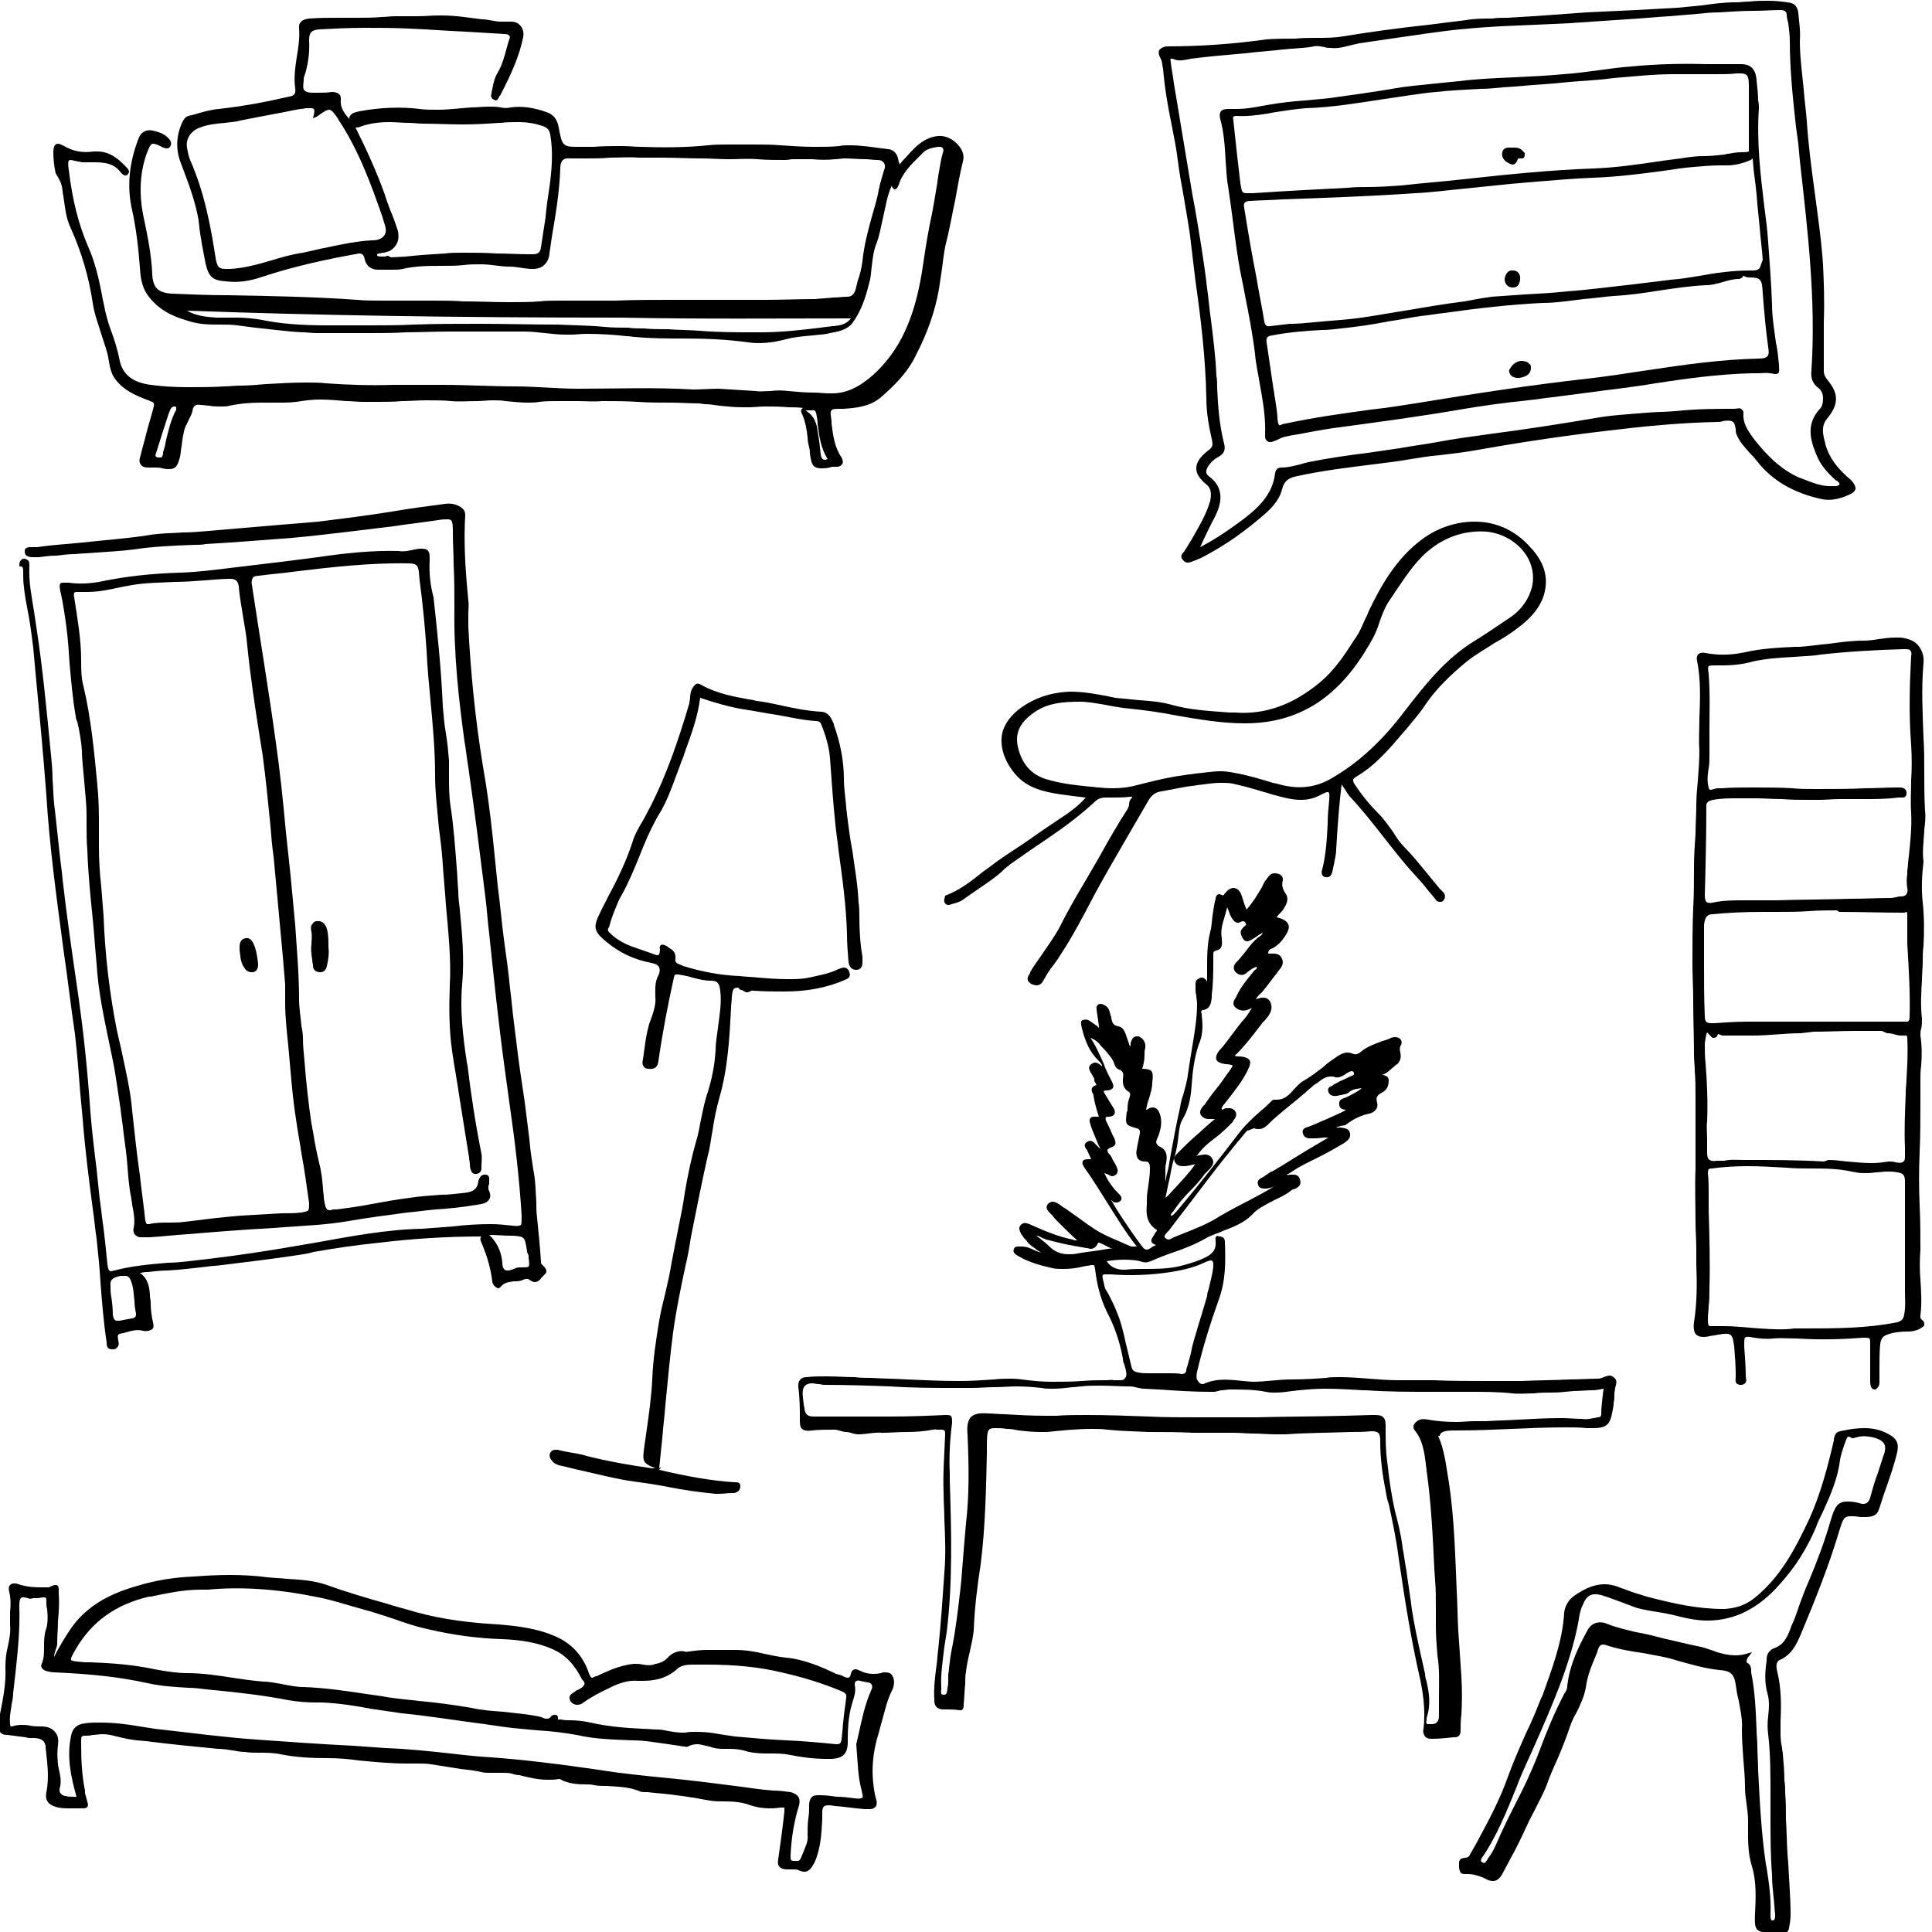 <?xml version="1.0" encoding="utf-8"?>
<!-- Generator: Adobe Illustrator 18.1.1, SVG Export Plug-In . SVG Version: 6.00 Build 0)  -->
<svg version="1.1" id="Ebene_1" xmlns="http://www.w3.org/2000/svg" xmlns:xlink="http://www.w3.org/1999/xlink" x="0px" y="0px"
	 width="250px" height="250px" viewBox="0 0 250 250" style="enable-background:new 0 0 250 250;" xml:space="preserve">
<g>
	<path d="M8,24.1c0.1,0.4,0.1,0.9,0.2,1.3c0.2,1.3,0.3,2.7,0.9,4c1.5,3.3,2.4,6.5,2.9,9.8c0.2,1.4,0.7,2.7,1.1,4c0.3,1,0.7,2,0.9,3
		c0,0.2,0.1,0.4,0.1,0.6c0.1,0.7,0.3,1.5,0.7,2.1c1.1,1.6,2.8,2.3,4.4,2.9c0.1,0,0.1,0,0.2,0.1c0.4,0.1,0.6,0.2,0.5,0.7
		c-0.3,1.2-0.7,2.4-1,3.6c-0.2,0.9-0.5,1.8-0.7,2.7c-0.2,0.6-0.2,0.9,0,1.2c0.2,0.3,0.5,0.4,1.1,0.4c0.2,0,0.5,0,0.7,0
		c0.4,0,0.7,0,1,0.1c0.4,0.1,0.6,0.1,0.9,0.1c0.9,0,1.1-0.5,1.4-1.6c0.1-0.5,0.1-0.9,0.2-1.4c0.1-0.8,0.2-1.7,0.5-2.5
		c0.1-0.2,0.2-0.4,0.3-0.6c0.2-0.5,0.5-0.9,0.6-1.4c0.1-0.8,0.5-0.9,1.1-0.8c0.4,0,0.7,0.1,1.1,0.1c0.5,0.1,1,0.1,1.5,0.1
		c0.4,0,0.8,0,1.1-0.1c1.4-0.3,2.8-0.4,4.1-0.4c0.4,0,0.7,0,1.1,0c0.4,0,0.7,0,1.1,0c0.9,0,1.9,0,3-0.2c0.7-0.1,1.5-0.2,2.4-0.2
		c1.1,0,2.3,0.1,3.4,0.2c0.7,0,1.4,0.1,2.1,0.1c0.6,0,1.3,0,2,0c1,0,2.1,0,3.1-0.1c1,0,2.1-0.1,3.1-0.1c1.3,0,2.3,0,3.3,0.1
		c1,0.1,2.2,0,3.3,0c0.7,0,1.4-0.1,2-0.1c0.6,0,1.2,0,1.7,0.1c1.1,0.1,2,0.2,2.9,0.2c0.5,0,1,0,1.5-0.1c0.8-0.1,1.6-0.1,2.6-0.1
		c0.8,0,1.6,0,2.3,0c1,0,2.1,0.1,3.2,0c1.5,0,3.1,0,4.6,0.1c1.4,0.1,2.9,0.1,4.4,0.1c1.2,0,2.4,0.1,3.6,0.1l0.7,0.1
		c0.6,0,1.3,0.1,1.9,0.2c1,0.1,2,0.2,3,0.2c0.3,0,0.5,0,0.8,0c0.7,0,1.4-0.1,2.1-0.1c1,0,2,0,3,0.1c0.6,0,1.3,0,2,0.1
		c0,0-0.1,0-0.1,0c-0.4,0.2-0.2,0.6-0.1,0.8c0.4,0.9,0.6,2,0.7,3c0,0.4,0.1,0.9,0.2,1.3c0.1,0.3,0.1,0.6,0.1,0.8
		c0.2,1.3,0.3,1.9,1.5,1.9c0.3,0,0.8,0,1.4-0.2c0.1,0,0.2,0,0.2,0l0.3,0c0.5,0,0.7-0.2,0.8-0.4c0.1-0.1,0.1-0.4-0.1-0.8
		c-0.9-1.3-1.1-2.8-1.3-4.4l0-0.3c-0.1-0.8-0.2-1.2,0-1.4c0.1-0.2,0.6-0.2,1.4-0.2l0.1,0c1.7-0.1,3.5-0.3,4.9-1.5
		c1.6-1.4,3.4-3.1,4.5-5.4c1.5-2.9,2.5-5.7,3-8.6c0.1-0.7,0.2-1.3,0.3-2c0.2-1.3,0.3-2.6,0.6-3.9c0.5-1.9,0.8-3.8,1.2-5.6
		c0.3-1.7,0.6-3.4,1-5c0.2-0.7,0-1.4-0.5-2c-0.7-0.9-1.8-1.4-2.7-1.3c-1.2,0.1-2.2,0.7-3.2,1.7c-0.5,0.5-0.9,1-1.4,1.5l-0.4,0.5
		c0-0.1,0-0.2-0.1-0.3c-0.1-0.7-0.3-1.5-1.3-1.7c-0.3,0-0.6-0.1-0.9-0.1c-1.4-0.2-2.8-0.4-4.2-0.4c-0.4,0-0.9,0-1.3,0.1
		c-1,0.1-2,0.1-3.2,0.1c-1.5,0-3-0.1-4.4-0.2c-1.1-0.1-2.3-0.1-3.5-0.1l-0.7,0c-0.8,0-1.6,0-2.3,0c-1.1,0-2,0-2.9,0.1
		c-2.9,0.3-5.9,0.3-8.7,0.2c-0.7,0-1.5-0.1-2.4-0.1c-1.2,0-2.5,0-3.7,0.1l-1.2,0c-0.4,0-0.8,0-1.1,0c-1.7,0-1.8-0.3-2.2-2.5
		c-0.2-1.1-0.7-1.7-1.6-2c-1.7-0.6-3.2-0.8-4.6-0.6c-0.4,0.1-0.9,0.1-1.3,0c-0.5-0.1-1-0.1-1.6-0.1c-0.7,0-1.5,0.1-2.2,0.1
		c-1.5,0.1-2.9,0.3-4.4,0.3c-0.8,0-1.6,0-2.3-0.1c-2.4-0.3-5.1-0.2-7.8,0.3c-0.4,0.1-1,0.2-1.2,0.6c-0.1,0.1-0.1,0.3-0.1,0.4
		c0,0,0,0,0,0c-0.6-0.7-1.2-1.4-1.1-2.5c0-0.3,0-0.5-0.2-0.7c-0.2-0.2-0.5-0.3-1-0.3c-0.5,0.1-1.2,0.1-1.9,0.1c-0.1,0-0.3,0-0.4,0
		c-0.7,0-1-0.1-1.2-0.3c-0.2-0.2-0.2-0.5-0.1-1.3l0-0.3C39.8,8.7,40.1,7,40,5.2c0-1,0.3-1.3,1.3-1.4c1.9-0.1,3.9-0.2,5.9-0.2
		c1.8,0,3.8,0,5.8,0.1c2.4,0.1,4.9,0.3,7.3,0.4c1.6,0.1,3.3,0.2,5,0.3c0.3,0,0.5,0.1,0.6,0.2c0.1,0.1,0.1,0.3,0,0.5
		c-0.1,0.3-0.2,0.6-0.3,1c-0.3,1.1-0.6,2.3-1.2,3.3c-0.5,0.8-0.6,1.7-0.8,2.6c0,0,0,0.1,0,0.1c-0.1,0.3-0.1,0.6,0.3,0.8
		c0.1,0,0.2,0.1,0.2,0.1c0.3,0,0.4-0.3,0.5-0.5c0,0,0-0.1,0.1-0.1c1.4-2.7,2.5-5.1,3-7.6c0.1-0.5,0-1-0.3-1.4
		c-0.3-0.4-0.7-0.6-1.3-0.6c-0.2,0-0.5,0-0.7,0c-0.2,0-0.4,0-0.6,0c-0.8,0-1.6-0.3-2.4-0.3C60.7,2.3,59,2,57.2,2h-0.4
		c-0.9,0-1.9,0.1-2.8,0.1c-0.9,0-1.9,0-2.8,0c-0.7,0-1.3,0.1-1.8,0.1c-1.1,0.1-2.3,0.1-3.3,0.1c-0.4,0-0.7,0-1.1,0
		c-0.4,0-0.7,0-1.1,0c-1.2,0-2.5,0-3.9,0.1c-0.9,0.1-1.4,0.5-1.3,1.3c0.1,1.2-0.1,2.5-0.3,3.7c-0.2,1.3-0.4,2.7-0.2,4
		c0.1,0.7-0.1,1-0.8,1.1c-2.6,0.6-5.5,1.2-9.1,1.6c-1.1,0.1-2.1,0.4-3.1,0.7c-0.3,0.1-0.5,0.1-0.8,0.2c-0.4,0.1-0.6,0.4-0.8,0.8
		c-0.8,1.7-0.9,3.5-0.2,5.3l0.3,0.8c0.8,2.1,1.6,4.3,2,6.6c0,0.3,0.1,0.7,0.1,1c0.2,1.5,0.5,3.1,0.8,4.6c0.4,1.7,0.9,2.2,2.6,2.3
		c1.5,0.2,3.1,0,4.8-0.6c4.2-1.4,8.6-2.3,11.9-2.9c0.2,0,0.4-0.1,0.5-0.1c0.4,0,0.7,0.1,0.8,0.8c0.2,0.8,0.8,1.3,1.7,1.3h0
		c0.3,0,0.7,0,1,0c0.3,0,0.6,0,0.8,0c0.6,0,1,0,1.4-0.1c1.7-0.4,3.4-0.4,5.1-0.4c0.9,0,1.9,0,2.8-0.1c0.7-0.1,1.4-0.1,2.3-0.1
		c1.2,0,2.4,0.3,3.6,0.3c1,0,2,0.3,3,0.3h0.1c1.2,0,2-0.8,2.1-2c0.1-0.7,0.2-1.4,0.3-2.1c0.5-2.9,1-5.9,1.1-8.9c0-1,0.4-1.4,1.3-1.3
		c0.7,0,1.4,0,2.2,0c1,0,1.9,0,2.9-0.1c1.3,0,2.5-0.1,3.8,0c0.9,0,1.9,0,3,0c1.7,0,3.5,0.1,5.1,0.1c1.1,0,2.3,0.1,3.4,0.1h0.2
		c1.2,0,2.4-0.1,3.6,0c1.2,0.1,2.4,0.1,3.6,0.1c0.4,0,0.7-0.1,1-0.1c0.8,0,1.7,0,2.5,0c1,0.1,2.1,0.1,3,0c0.4,0,0.7-0.1,1.2-0.1
		c0.9,0,1.8,0.1,2.7,0.1c0.5,0,1,0.1,1.5,0.1c0.4,0,0.7,0.1,0.9,0.4c0.1,0.2,0.2,0.5,0,0.9c-0.2,0.7-0.5,1.6-0.7,2.6
		c-0.2,1.2-0.6,2.4-0.9,3.5c-0.5,1.8-1,3.7-1.2,5.7c-0.1,0.8-0.3,1.7-0.6,2.5c-0.1,0.4-0.2,0.8-0.3,1.2c-0.2,0.6-0.5,0.9-1.1,0.9
		c-0.6,0-1.2,0.1-1.8,0.1c-0.8,0.1-1.5,0.1-2.3,0.2c-2.1,0-4.3,0.1-6.4,0.1c-1.6,0-3.3,0-4.9,0c-1.4,0-2.8,0-3.9,0l-3.6,0
		c-2.2,0-4.7,0-7.1,0.1c-0.5,0-1,0-1.5,0c-0.9,0-1.9,0-2.8,0c-0.9,0-1.9,0-2.8,0c-1,0-1.9,0-2.7,0.1c-1.2,0.1-2.6,0.1-4,0.1
		c-1.9,0-3.9-0.1-5.8-0.1c-1.3-0.1-2.7-0.1-4.1-0.1c-1.2,0-2.5,0-3.7,0c-0.8,0-1.5,0-2.3,0c-1.5,0-2.7,0-3.7-0.1
		c-5.6-0.4-11.2-0.5-16.7-0.6l-0.3,0c-2.2,0-4.5-0.1-6.9-0.2c-1.8-0.1-2.5-0.7-2.6-2.5c-0.1-2.7-0.7-5.4-1.2-7.8
		c-0.5-2.6-0.4-5.2,0.4-7.6c0.4-1.1,0.6-1.5,0.9-1.5c0.3,0,0.8,0.2,1.3,0.5l0.1,0c0.1,0.1,0.3,0.1,0.4,0.1c0.2,0,0.3-0.1,0.4-0.2
		c0.1-0.2,0.3-0.5-0.1-1c-0.6-0.7-1.3-0.9-2.1-1.1c-0.9-0.2-1.6,0.2-1.9,1.1c-1.2,3.1-1.5,6.2-0.8,9.2c0.5,2.3,0.8,4.7,1,7.4
		c0.1,1.6,0.3,2.9,1.5,4.2c1.5,1.7,3.3,2.3,5,2.8c1.3,0.4,2.6,0.4,3.9,0.4c0.7,0,1.5,0,2.2,0.1c0.8,0.1,1.5,0.2,2.3,0.3
		c2,0.2,4.1,0.5,6.2,0.6c0.5,0,1.1,0.1,1.8,0.1c0.6,0,1.1,0,1.7,0c0.9,0,1.8,0,2.7,0c0.8,0,1.6,0,2.4,0c1.6,0,3.2,0,4.7-0.1
		c1.8,0,3.7-0.1,5.6-0.1c2.4,0,4.9,0,7.2,0l2.5,0c0.9,0,1.8,0.1,2.7,0.2c0.9,0.1,1.8,0.2,2.7,0.2c0.3,0,0.5,0,0.7,0
		c0.6,0,1.3-0.1,2-0.1c1.7,0,3.5,0.1,5.2,0.3c0.4,0,0.8,0.1,1.1,0.1c2,0.2,4.1,0.2,6.1,0.2c2.8,0,5.7,0.1,8.5,0.5
		c1.4,0.2,3,0.1,4.9-0.4c1.1-0.3,2.3-0.4,3.5-0.5c0.7-0.1,1.5-0.1,2.2-0.3c1.1-0.2,2.2-0.4,2.9-1.3c1.1-1.5,1.7-3.2,2.2-5.3
		c0.2-0.6,0.2-1.3,0.3-2c0.1-0.9,0.2-1.8,0.5-2.7c0.5-1.2,0.7-2.5,1-3.8c0.3-1.3,0.5-2.7,1.1-4c0,0,0,0.1,0,0.1
		c0.1,0.2,0.2,0.4,0.4,0.4c0.2,0,0.4-0.3,0.5-0.6c0.5-1.6,1.7-2.7,2.8-3.8l0.4-0.4c0.5-0.5,1.3-0.6,1.9-0.7c0.3,0,0.5,0,0.6,0.2
		c0.1,0.1,0.1,0.3,0,0.6c-0.3,1-0.4,2-0.6,3c0,0.3-0.1,0.5-0.1,0.8c-0.3,1.8-0.6,3.7-1,5.5c-0.4,2-0.7,4.1-1,6.1
		c-1,6.1-2.9,10.2-6.3,13.3c-1.8,1.6-3.5,2.4-5.3,2.4c-0.1,0-0.3,0-0.4,0c-0.7,0-1.3-0.1-2-0.1c-1.1,0-2.2-0.1-3.3-0.2
		c-0.7-0.1-1.5-0.1-2.3,0c-0.7,0-1.4,0.1-1.9,0c-1.6-0.1-3.2-0.2-4.8-0.3c-1.1,0-2.2,0.1-3.3,0.1c-4.9-0.3-9.9-0.1-14.8-0.1h-0.1
		c-2.7,0-5.5-0.3-8.1-0.3c-3.1,0-6.3-0.2-9.4-0.2c-2.4,0-4.5,0-6.4,0c-3,0.1-5.9,0-8.7-0.2c-0.8-0.1-1.7-0.1-2.6-0.1
		c-1.7,0-3.5,0.1-5.2,0.2c-1.1,0.1-2.3,0.2-3.4,0.2c-0.7,0-1.3,0.1-2,0.1c-1.5,0.1-3.1,0.1-4.7,0.1c-1.8,0-3.3-0.1-4.8-0.3
		c-2.3-0.3-3.6-1.3-4-3.1c-0.3-1.5-0.7-2.8-1.2-4.1c-0.3-0.8-0.5-1.6-0.7-2.4c-0.1-0.7-0.3-1.3-0.4-2c-0.4-2.1-0.9-4.3-1.8-6.3
		c-1.2-2.8-2-5.8-2.5-9.9c-0.1-0.6-0.1-1.1,0-1.2c0,0,0.1-0.1,0.2-0.1c0.2,0,0.5,0.1,1,0.2c0.2,0,0.4,0.1,0.6,0.1c0.4,0,0.8,0,1.2,0
		c1.4,0,2.8,0,3.8,1.4c0.1,0.1,0.3,0.3,0.5,0.3c0.1,0,0.2,0,0.3-0.1c0.1-0.1,0.1-0.2,0.2-0.3c0-0.2-0.1-0.4-0.2-0.5
		c-1-1.1-2.2-2.2-3.9-2.2c-0.2,0-0.4,0-0.5,0c-1.4,0.2-2.6,0-3.8-0.7c-0.4-0.2-0.6-0.3-0.8-0.3c-0.5,0-0.6,0.6-0.6,1.1
		c0,0.9,0.1,1.8,0.3,2.7C7.8,23.4,7.9,23.7,8,24.1z M20.3,58.3c0.5-1.6,1-3.2,1.5-4.7l0.2-0.5c0.1-0.3,0.3-0.5,0.5-0.5
		c0,0,0.1,0,0.1,0c0.1,0,0.1,0,0.2,0.1c0,0.1,0,0.2,0,0.2c0,0,0,0.1,0,0.1c0,0.1,0,0.1-0.1,0.2c-0.6,1.2-0.9,2.5-1.2,3.7
		c-0.1,0.5-0.2,1.1-0.4,1.6c0,0.1,0,0.1,0,0.2c-0.1,0.4-0.1,0.5-0.4,0.5c0,0-0.1,0-0.2,0c-0.2,0-0.3-0.1-0.4-0.2
		C20.1,58.9,20.2,58.6,20.3,58.3z M105.6,53.4c0.1,0.5,0.2,1,0.2,1.5c0.2,1.5,0.4,3.1,1.3,4.5c-0.1,0-0.2,0.1-0.3,0.1
		c-0.3,0-0.5-0.1-0.6-0.7c-0.1-1-0.2-1.9-0.4-3c-0.1-0.9-0.4-1.9-1.3-2.5c-0.1-0.1-0.2-0.2-0.3-0.2c0.2,0,0.5,0,0.7,0h0.2
		C105.4,53,105.5,53.2,105.6,53.4z M46.6,16.4c1.1-0.4,2.3-0.6,3.8-0.6c0.8,0,1.7,0.1,2.5,0.1c0.6,0,1.2,0.1,1.8,0.1
		c1.7,0,3.4,0.1,5.2,0.1c1.7,0,3.3-0.1,4.7-0.2l0.2,0c0.7-0.1,1.5-0.1,2.3-0.1c1.2,0,2.2,0.2,3.1,0.5c0.6,0.2,0.9,0.5,1,1.1
		c0.4,2.3,0.2,4.6-0.1,6.8c-0.2,1.3-0.4,2.6-0.5,3.9c-0.2,1.3-0.4,2.6-0.6,3.9c-0.1,0.8-0.5,0.9-1.2,0.9l-0.3,0
		c-1.4,0-2.9-0.1-4.3-0.1c-1.4-0.1-2.8-0.1-4.3-0.1c-0.8,0-1.6,0-2.3,0.1c-1.7,0.1-3.4,0.2-5.1,0.4l-1.9,0.1c-0.1,0-0.1-0.1-0.2-0.1
		c-0.1,0-0.1-0.1-0.2-0.1h0c-0.1,0-0.3,0.1-0.5,0.1c-0.6,0-0.9,0-0.9-0.2c0-0.1,0-0.1,0-0.1c0.1-0.1,0.4-0.1,0.7-0.2
		c0.2,0,0.3,0,0.5-0.1c0.6-0.1,1-0.5,1.3-1c0.3-0.5,0.3-1.1,0.2-1.7c-0.3-0.9-0.6-1.8-1-2.7c-0.2-0.6-0.5-1.3-0.7-2
		c-1.1-3.1-2.5-6.1-3.8-8.7C46.2,16.5,46.4,16.5,46.6,16.4z M41,15.1c0.8-0.6,1.3-0.9,1.6-0.9c0.3,0,0.6,0.4,1.1,1.1l0.1,0.2
		c2.6,3.9,4.2,8.3,5.7,12.6l0.2,0.7c0.3,0.8,0.3,1.3,0,1.7c-0.3,0.4-0.8,0.6-1.6,0.6c-1.9,0.1-3.8,0.5-5.7,0.9
		c-1.1,0.2-2.2,0.5-3.2,0.7c-1.4,0.2-2.8,0.6-4.1,1c-1.7,0.5-3.5,1-5.3,1.1c-0.2,0-0.4,0-0.6,0c-0.8,0-1.1-0.2-1.3-1.4
		c-0.6-3.9-1.4-8.4-3.3-12.7c-0.2-0.5-0.3-1-0.4-1.6c-0.2-1.1,0.5-2.2,1.7-2.6c1-0.4,2.1-0.5,3.2-0.6c0.7-0.1,1.3-0.1,2-0.3
		c2.4-0.5,4.8-0.9,7.2-1.4c0.4-0.1,0.9-0.1,1.3-0.2l0.3,0c0.1,0,0.2,0,0.3,0c0.2,0,0.3,0,0.4,0.1c0.1,0.1,0.1,0.4,0,0.8l-0.1,0.4
		L41,15.1z M110.1,41.2c-0.6,0.8-1.4,0.9-2.2,1l-0.2,0c-0.5,0.1-1,0.1-1.5,0.2c-2.5,0.3-5.1,0.6-7.7,0.6h-0.7h-0.4
		c-2.1,0-4.5,0-6.9-0.2c-1.3-0.1-2.7-0.1-4.1-0.2c-1,0-2.1,0-3.1-0.1c-0.7,0-1.4,0-2-0.1c-1,0-2,0-3.1-0.1c-2-0.2-4-0.2-6-0.3
		l-0.3,0c-3.2,0-6.5-0.1-9.9-0.1c-3.1,0-5.8,0-8.4,0.1c-2,0.1-4,0.1-5.9,0.1c-1.2,0-2.4,0-3.6,0c-0.6,0-1.1,0-1.7,0
		c-3.4,0-6.1-0.2-8.5-0.7c-1.1-0.2-2.2-0.3-3.2-0.3c-0.2,0-0.5,0-0.7,0c-0.2,0-0.5,0-0.7,0c-0.5,0-0.9,0-1.3,0
		c-1.3-0.1-2.6-0.2-3.8-0.9c16.5,0.6,34.3,0.9,56.2,0.9C90.6,41.3,100.7,41.2,110.1,41.2z"/>
	<path d="M188.6,185.1c2.3,0,4.7-0.1,7-0.2c2.3-0.1,4.6-0.2,7-0.2c1,0,1.9,0,2.7,0.1c0.3,0,0.6,0,0.8,0c2.2,0,2.3-0.7,2.7-3
		c0-0.1,0-0.2,0-0.3c0.1-0.3,0.1-0.7,0.1-1.1c0-0.3,0.1-0.6,0.1-0.8c0.1-0.4,0.3-0.9,0-1.2c-0.2-0.2-0.4-0.4-0.7-0.4
		c-0.3,0-0.5,0.1-0.8,0.2c-0.2,0.1-0.5,0.2-0.7,0.2c-1.2,0-2.4,0.1-3.7,0.1c-2,0.1-4.1,0.1-6.2,0.2c-1.3,0-2.8,0-4.3,0
		c-2.4,0-4.8,0-7.1-0.1c-1.5,0-3.1,0-4.6,0c-1.2,0-2.5-0.1-3.7-0.2c-1.3-0.1-2.6-0.2-3.9-0.2c-0.6,0-1.2,0-1.7,0.1
		c-1.4,0.1-2.9,0.2-4.6,0.2c-1.6,0-3.3,0.3-4.9,0.3c-2.1-0.1-4.3-0.7-6.4,0.3h-0.1c-0.4,0-0.6-0.4-0.7-0.6c-0.1-0.1-0.1-0.6,0-1
		c0.8-3.4,1.8-6.5,2.8-9.3c0.9-2.5,0.9-4.7,0.8-7.5c0-0.5-0.3-0.7-0.7-0.7h0c-0.2,0-0.3-0.2-0.4,0c-0.2,0.2-0.1,0.3-0.1,0.6l0,0
		c0.1,1-0.3,1.6-1.3,2.1c-0.8,0.4-1.7,0.7-2.8,1c-1.7,0.5-3.5,0.5-5.2,0.5c-0.8,0-1.6,0-2.4,0.1c-0.1,0-0.2,0-0.2,0
		c-0.7,0-1.6-0.2-2.2-1.1c0.5-0.1,1.4-0.2,2.3-0.2c0.9,0,1.7,0.1,2,0.2c0.6,0.2,0.9,0.2,1.4,0c0.9-0.4,1.9-0.8,2.8-1.1
		c1.5-0.5,3-1.1,4.4-1.9c0.3-0.2,0.7-0.3,1.1-0.5c0.3-0.1,0.6-0.2,1-0.4c1.3-0.5,2.7-1,3.8-2.1c0.6-0.7,1.4-1.1,2.3-1.6
		c0.3-0.1,0.5-0.3,0.8-0.4c0.6-0.3,1.3-0.6,1.9-1.1c0.1-0.1,0.3-0.2,0.4-0.2c0.5-0.2,1.1-0.5,0.8-1.3c-0.1-0.4-0.4-0.6-0.8-0.6
		c-0.1,0-0.3,0-0.4,0c-0.2,0-0.3,0.1-0.5,0c0,0,0.1-0.1,0.2-0.1c0.1,0,0.1-0.1,0.2-0.1c1.1-0.8,2.4-1.4,3.6-2c1-0.5,2.1-1.1,3.1-1.7
		l0.2-0.1c0.4-0.3,1-0.6,0.9-1.3c-0.1-0.7-0.7-0.7-1.2-0.8c-0.1,0-0.2,0-0.3,0c0,0-0.1,0-0.1,0l-0.1,0c0,0-0.1,0-0.1,0
		c0.1-0.1,0.3-0.1,0.6-0.2s0.5,0,0.7-0.2c1.1-0.8,2-1.2,3-1.4c0.4-0.1,0.7-0.3,0.9-0.6c0.1-0.2,0.2-0.5,0.1-0.8
		c-0.2-0.7,0-1,0.6-1.3c0.6-0.3,0.9-0.8,0.9-1.6c0-0.5-0.4-0.6-0.7-0.7c0,0-0.1,0-0.2,0c0.7-0.2,1.1-0.7,1.6-1.1
		c0.1-0.1,0.2-0.2,0.4-0.3c0.5-0.5,0.5-1,0.4-1.5c-0.1-0.4-0.1-0.7,0.1-1c0.1-0.2,0.1-0.4,0-0.6c-0.2-0.4-0.8-0.5-1.3-0.3
		c-0.4,0.2-0.7,0.3-1.1,0.4c-1,0.4-2,0.7-2.8,1.4c-0.2,0.2-0.6,0.4-0.9,0.3c-0.3-0.1-0.5-0.2-0.8-0.2c-0.6,0-1.1,0.3-1.5,0.6
		c-0.6,0.4-1.2,0.8-1.7,1.3c-0.8,0.6-1.7,1.3-2.6,1.8c-0.5,0.3-0.8,0.7-1.2,1.1c-0.6,0.7-1.2,1.3-2.2,1.3c-0.1,0-0.2,0-0.3,0
		c-0.2,0-0.3,0.1-0.5,0.3c-0.4,0.4-0.8,0.8-1.2,1.1c-0.9,0.8-1.9,1.7-2.7,2.7c-3,3.9-5.5,7.1-8.2,10.3c-0.1,0.1-0.1,0.1-0.2,0.2
		c-0.2,0.2-0.3,0.4-0.6,0.4c0-0.2,0.1-0.3,0.2-0.4c0,0,0-0.1,0.1-0.1c0.7-1.1,1.5-2,2.4-2.9c0.6-0.6,1.2-1.3,1.7-2
		c0.1-0.1,0.2-0.2,0.4-0.4c0.4-0.4,0.9-0.9,0.6-1.5c-0.2-0.4-0.5-0.6-1-0.6c-0.3,0-0.6,0.1-0.8,0.1c-0.1,0-0.2,0.1-0.3,0.1
		c0,0,0,0,0,0l0.2-0.2c0.6-0.9,1.5-1.6,2.3-2.2c0.8-0.6,1.5-1.3,2.2-2c0-0.1,0.1-0.1,0.1-0.2c0.2-0.3,0.5-0.6,0.3-1.1
		c-0.2-0.4-0.6-0.5-0.8-0.5c-0.1,0-0.2,0-0.3,0l-0.1,0c-0.1,0-0.2,0-0.3,0.1c-0.1,0-0.2,0.1-0.2,0.1c0,0-0.1,0-0.1-0.1
		c-0.1-0.1,0.1-0.3,0.2-0.5c0,0,0.1-0.1,0.1-0.1c1-1.3,2.1-2.6,2.9-4.1c0.4-0.8,0.6-1.3,0.4-1.6c-0.2-0.3-0.7-0.5-1.5-0.5
		c-0.3,0-0.4-0.1-0.4-0.1c0,0,0-0.1,0.2-0.2c0.9-0.9,1.7-1.9,2.4-2.8c0.3-0.4,0.7-0.9,1-1.3c0.1-0.1,0.2-0.2,0.3-0.3
		c0.5-0.6,1.1-1.3,0.7-2.3c-0.2-0.4-0.5-0.6-0.9-0.6c-0.2,0-0.4,0-0.6,0.1c-0.2,0-0.3,0.1-0.4,0.1c0,0,0,0,0,0c0,0,0,0,0,0
		c0.2-0.3,0.4-0.6,0.7-0.8c0.6-0.7,1.2-1.5,1.8-2.3c0.1-0.1,0.2-0.2,0.3-0.4c0.4-0.5,0.9-1,0.6-1.7c-0.2-0.6-0.7-0.7-1.1-0.7
		c-0.1,0-0.2,0-0.4,0c-0.1,0-0.2,0-0.3,0c0-0.4,0.2-0.6,0.6-0.7c0.5-0.3,1-0.7,1.4-1.3c0.6-0.8,0.8-1.4,0.6-1.8
		c-0.2-0.4-0.6-0.7-1.5-0.9c0.1-0.2,0.3-0.4,0.5-0.6c0.1-0.1,0.3-0.3,0.4-0.5c0.4-0.6,0.7-1.3,0.3-1.9c-0.4-0.6-0.6-1.1-0.4-1.8
		c0-0.2,0-0.3-0.1-0.5c-0.3-0.4-1-0.5-1.4-0.3c-0.3,0.2-0.5,0.5-0.7,0.8l-0.1,0.1c-0.1,0.2-0.3,0.5-0.4,0.8c-0.6,1-1.2,2-2,2.9
		c-0.1-0.2-0.1-0.3-0.2-0.5c-0.2-0.5-0.3-1-0.5-1.5c-0.2-0.5-0.6-0.8-1-0.8c-0.3,0-0.7,0.2-1,0.6l-0.1,0.1c-0.2,0.3-0.2,0.3-0.4,0.2
		c-0.1,0-0.2-0.1-0.3-0.1c-0.3,0-0.5,0.3-0.5,0.6c-0.2,0.7-0.3,1.5-0.4,2.2c-0.1,0.7-0.1,1.4-0.3,2.1c-0.4,1.5-0.4,3.2-0.4,4.8
		c0,0.5,0,1.1,0,1.6c-0.2-0.3-0.4-0.5-0.7-0.5c-0.1,0-0.2,0-0.3,0.1c-0.6,0.2-0.5,0.7-0.5,1.1c0,0.1,0,0.1,0,0.2
		c0,0.3,0,0.6,0.1,0.9c0,0.4,0.1,0.7,0.1,1.1c0,1.8-0.3,3.6-0.6,5.4c-0.2,1.2-0.4,2.5-0.6,3.8c-0.1,0.9-0.4,1.8-0.6,2.6
		c-0.2,0.5-0.3,1-0.4,1.6c-0.5,2.2-0.9,4.4-1.3,6.6c-0.1,0.7-0.2,1.3-0.4,2c-0.1,0.3-0.1,0.7-0.2,1c0-0.3,0-0.6,0-0.8
		c0-0.3,0-0.6,0-0.9c0-0.2,0-0.4,0.1-0.7c0.1-0.7,0.2-1.5-0.6-2c-0.8-0.4-0.8-0.7-0.5-1.3c0.2-0.4,0.3-0.9,0.4-1.3
		c0.1-0.7,0.1-1.6-0.4-2.3c-0.2-0.2-0.4-0.3-0.6-0.3c-0.3,0-0.5,0.1-0.8,0.3c0,0-0.1,0-0.1,0c0.1-0.5,0.2-1,0.4-1.5
		c0.2-0.7,0.4-1.3,0.4-2c0.1-0.8,0.1-1.2-0.1-1.5c-0.2-0.2-0.6-0.3-1.2-0.3c0.2-0.6,0.3-1.2,0.3-1.8c0-0.3,0-0.6,0.1-0.9
		c0.1-0.7-0.3-1.3-0.9-1.5c-0.1,0-0.2,0-0.2,0c-0.5,0-0.7,0.5-0.8,0.9l0,0.2c0,0.1,0,0.1-0.1,0.2l-0.1-0.3c-0.1-0.4-0.3-0.8-0.4-1.2
		c-0.2-0.5-0.4-1-1-1.1c-0.6-0.1-0.8-0.4-0.9-1.1c0-0.1,0-0.2-0.1-0.3c-0.1-0.5-0.2-1-0.7-1.3c-0.2-0.1-0.4-0.2-0.6-0.2
		c-0.1,0-0.2,0-0.3,0.1c-0.3,0.2-0.2,0.5-0.2,0.6c0,0,0,0.1,0,0.1c0.1,0.7,0.2,1.3,0.3,2.1l0,0.2c-0.1-0.1-0.1-0.1-0.2-0.2
		c-0.4-0.3-0.7-0.5-1-0.7c-0.3-0.2-0.6-0.2-0.9-0.1c-0.3,0.1-0.2,0.4-0.2,0.6c0.3,1.4,0.8,3.2,2.2,4.6l0.1,0.1
		c0.2,0.2,0.4,0.4,0.4,0.7c0,0-0.1-0.1-0.1-0.1c-0.2-0.2-0.5-0.4-0.8-0.4c-0.2,0-0.3,0.1-0.5,0.2c-0.5,0.4-0.2,0.8,0,1.2
		c0.1,0.1,0.1,0.2,0.2,0.3c0,0.1,0.1,0.2,0.1,0.2c0.1,0.1,0.1,0.2,0.1,0.4c0,0.1,0.1,0.3,0.2,0.4c0,0.1,0.1,0.2,0.1,0.2
		c-0.3,0.1-0.5,0.2-0.6,0.4c-0.1,0.3,0,0.5,0.1,0.7c0.1,0.1,0.1,0.2,0.1,0.3c0.1,0.7,0.3,1.4,0.5,2.1c0.1,0.2,0.1,0.4,0.2,0.6
		c-0.2,0-0.4,0-0.5,0c-0.2,0-0.5,0-0.6,0.2c-0.2,0.2-0.1,0.6,0.2,1.4c0.3,0.7,0.6,1.5,0.9,2.2c0.1,0.1,0.1,0.2,0.2,0.4
		c-0.1-0.1-0.3-0.3-0.4-0.4c-0.1-0.1-0.2-0.2-0.3-0.3c-0.3-0.4-0.7-0.5-1.1-0.2c-0.4,0.3-0.2,0.6-0.1,0.8c0,0,0,0.1,0.1,0.1l0.6,1.3
		c-0.1,0-0.1,0-0.2,0c-0.4,0-0.8,0-0.9,0.3c-0.1,0.2,0,0.5,0.3,0.9c1,1.4,1.9,2.9,2.8,4.3c1.2,1.9,2.4,3.9,3.9,5.8
		c-0.3,0-0.5,0-0.7,0c-0.5-0.2-1-0.4-1.4-0.6c-0.9-0.4-1.7-0.7-2.6-1.2c-1.1-0.6-2.1-1.4-3.1-2.1c-0.6-0.4-1.2-0.9-1.9-1.3l-0.1-0.1
		c-0.3-0.2-0.7-0.5-1.1-0.5c-0.2,0-0.4,0.1-0.6,0.3c-0.4,0.5,0,0.9,0.3,1.2c0.1,0.1,0.2,0.2,0.3,0.3c0.2,0.3,0.4,0.5,0.7,0.8
		c0.1,0.1,0.2,0.2,0.3,0.3c0.8,0.8,1.5,1.5,2.2,2.1c-0.2,0-0.4,0-0.6-0.1c-2-0.4-3.8-1.2-5.6-2c-0.5-0.2-0.8-0.2-1.1,0.1
		c-0.4,0.4-0.1,0.8,0,1.1c0.1,0.2,0.3,0.4,0.4,0.6c0.1,0.1,0.2,0.2,0.3,0.3c0.3,0.5,0.8,0.8,1.2,1.1c0.2,0.2,0.5,0.3,0.7,0.5
		c-0.3-0.1-0.5-0.2-0.8-0.3c-0.6-0.3-1.1-0.5-1.7-0.5l-0.1,0c0,0-0.1,0-0.1,0c-0.1,0-0.1,0-0.2,0c-0.2,0-0.5,0-0.6,0.3
		c-0.2,0.5,0.2,0.7,0.5,0.9c1.5,0.9,3.2,1.3,4.5,1.6c0.4,0.1,0.9,0.1,1.4,0.1c0.9,0,1.7-0.1,2.5-0.3c0.4-0.1,0.7-0.1,1.1-0.2
		c0.1,0,0.2,0,0.2,0c0.2,0,0.2,0,0.3,0.5c0.2,1.7,0.6,3.7,1.6,5.7c0.9,1.7,1.6,3.7,2,5.9c0,0.3,0.1,0.6,0.2,0.8
		c0.2,0.7,0.4,1.4,0.1,1.7c-0.1,0.2-0.3,0.3-0.6,0.3c-0.3,0-0.5,0-0.9,0c-0.3-0.1-0.6,0-0.9,0h0c-1.1,0-2.1,0-3.2,0.1
		c-1.3,0.1-2.6,0.1-3.9,0.1c-1.1,0-2.2-0.1-3.1-0.2c-0.7-0.1-1.4-0.2-2.2-0.2c-0.6,0-1.3,0-2.2,0.1c-1.4,0.1-2.9,0.2-4.5,0.2
		c-2.2,0-4.5-0.1-6.7-0.2c-1.5-0.1-3.1-0.1-4.6-0.2c-0.7,0-1.5,0-2.2-0.1c-1.2,0-2.4-0.1-3.6-0.1c-1,0-1.8,0-2.6,0.1
		c-0.4,0-0.7,0.1-0.9,0.4c-0.2,0.2-0.2,0.5-0.2,0.9c0.2,1.4,0.2,2.9,0.2,4c0,0.7,0,1.2,0.3,1.4c0.2,0.2,0.6,0.3,1.3,0.2
		c0.8-0.1,1.7-0.1,2.9-0.1c0.5,0,1,0.3,1.5,0.3c0.5,0,1,0.3,1.5,0.3h0.1c1,0,2.1-0.3,3.1-0.2c1,0,2-0.1,3.1-0.1
		c1.3,0,2.4-0.1,3.4-0.3c0.2,0,0.3-0.1,0.5,0c0.1,0,0.3,0,0.4,0c0.3,0,0.5,0,0.6,0.1c0.1,0.1,0.1,0.3,0.1,0.6
		c-0.1,2.4-0.3,5-0.2,7.5c0,1.1,0.1,2.3,0.1,3.4c0.1,2.3,0.2,4.6,0,6.9c-0.2,2.9-0.4,6.1-0.8,10c-0.1,0.6-0.1,1.3-0.2,1.9
		c-0.2,1.5-0.4,3-0.3,4.6c0,0.6,0.2,1.1,1,1.2c0.2,0,0.4,0,0.6,0c0.5,0,1.1,0,1.6,0.1c0.5,0.1,0.6-0.3,0.6-0.6c0-0.1,0-0.1,0-0.2
		c0.1-0.9,0.1-1.8,0.2-2.6c0-0.5,0-1.1,0.1-1.6c0.1-0.9,0.3-1.8,0.5-2.6c0.2-0.9,0.4-1.8,0.5-2.7c0.1-3,0.5-6,0.9-8.6
		c0.6-4.8,0.7-9.7,0.8-14.4l0-0.8c0-2.2,0.1-2.4,1.1-2.4c0.4,0,0.9,0,1.5,0.1l0.1,0c0.5,0,0.9,0.1,1.4,0.2c0.9,0.1,1.8,0.2,2.8,0.2
		c0.3,0,0.6,0,0.9,0c1.9-0.2,3.8-0.4,5.8-0.4c0.7,0,1.4,0,2,0.1c1.9,0.2,3.6,0.2,5.2,0.3c2,0,4,0,5.9,0.1c1.8,0,3.5,0,5.3,0
		c0.8,0,1.7,0.1,2.5,0.1c0.9,0,1.9,0.1,2.8,0.1c0.5,0,0.9,0,1.4,0c2.8-0.2,5.6-0.2,8.4-0.3c0.9,0,1.7,0,2.6-0.1l0.1,0
		c1,0,1.1,0.4,1.1,1.3c0,2.3,0.3,4.4,0.7,6.4c0.1,0.6,0.2,1.2,0.4,1.7c0.5,2.3,1,4.7,1.3,7.1c0.9,6.2,1.7,10.9,2.7,15.3
		c0.4,1.8,0.8,4.2,0.5,6.7c-0.1,0.4,0,0.7,0.2,1c0.2,0.2,0.4,0.3,0.8,0.3l0.1,0c0.9,0,1.9-0.1,2.8-0.2l0.2,0c0.3,0,0.7-0.2,0.7-0.8
		c0-0.7,0-1.4,0.1-2.1c0.1-1.6,0.1-3.3,0-5l-0.1-1.5c-0.1-1.4-0.2-2.9-0.3-4.4c-0.1-1.7-0.1-3.4-0.2-5.1c-0.2-4.6-0.3-9.3-1-14
		l-0.1-0.6c-0.3-1.8-0.5-3.7-1.3-5.5c0,0,0.1,0,0.2,0C186.4,185.1,187.4,185.1,188.6,185.1z M144,161.5c-0.4,0.1-0.8,0.1-1.2,0.2
		c-1.2,0.2-2.3,0.3-3.4,0.5c-0.4,0.1-0.8,0.1-1.1,0.1c-1,0-1.8-0.3-2.5-1c-0.4-0.4-0.8-0.7-1.3-1.1c-0.1-0.1-0.3-0.2-0.4-0.3
		c0.3,0,0.6,0.2,0.8,0.3c0.2,0.1,0.3,0.1,0.5,0.2c1.2,0.3,2.3,0.6,3.5,0.8c0.6,0.1,1.1,0.2,1.7,0.3c0.2,0,0.4,0.1,0.5,0.1
		c0.4,0,0.7-0.2,0.9-0.6c0.1-0.2,0.1-0.2,0.2-0.2c0.1,0,0.2,0.1,0.3,0.1l0,0c0.4,0.2,0.8,0.4,1.2,0.6L144,161.5z M155,171.7
		c-0.3,1.1-0.7,2.2-0.9,3.4c-0.1,0.5-0.3,1-0.4,1.5c-0.1,0.3-0.2,0.5-0.2,0.8c-0.1,0.3-0.3,0.4-0.6,0.4c-0.4-0.1-0.9-0.1-1.5-0.1
		c-0.5,0-0.9,0-1.4,0c-0.4,0-0.9,0-1.3,0c-0.5,0-1,0-1.4-0.1c-0.6-0.1-0.8-0.3-0.9-0.8c-0.2-0.8-0.4-1.7-0.6-2.5
		c-0.2-0.7-0.3-1.4-0.5-2.1c-0.4-1.7-1.1-3.3-1.9-4.8l-0.3-0.5c-0.2-0.3-0.2-0.7-0.3-1c-0.1-0.4-0.2-0.8-0.1-0.9
		c0,0,0.1-0.1,0.3-0.1c0.2,0,0.4,0,0.6,0l0.1,0c2.6,0.2,5.2,0.1,7.8-0.3c1.9-0.3,3.3-0.7,4.5-1.3c0.3-0.1,0.5-0.2,0.7-0.2
		c0.1,0,0.1,0,0.2,0.1c0.1,0.1,0.1,0.3,0.1,0.7c-0.1,1-0.4,2-0.6,2.9c-0.1,0.3-0.2,0.6-0.2,0.9C155.8,169.1,155.4,170.4,155,171.7z
		 M184.6,217.6c-0.1-0.3-0.2-0.7-0.2-1c-0.2-0.9-0.4-1.8-0.6-2.7c-0.4-1.8-0.8-3.7-1.1-5.6c-0.2-1.7-0.5-3.4-0.7-5
		c-0.2-1-0.3-2-0.5-3c-0.2-1.7-0.6-3.3-1-4.8c-0.4-1.8-0.7-3.7-0.9-5.6l-0.1-0.8c-0.2-1.4-0.2-2.8-0.2-4.3c0-0.7,0-1.1-0.3-1.4
		c-0.3-0.3-0.7-0.3-1.3-0.3c-0.1,0-0.2,0-0.2,0l-3.5,0.1c-3.8,0.1-7.7,0.1-11.5,0.2l-2.1,0c-1.7,0-3.4,0-5.2,0c-2.5,0-4.6,0-6.5-0.1
		c-2.7-0.1-5.4-0.2-8.1-0.2c-1.4,0-2.6,0-3.9,0.1c-0.4,0-0.9,0-1.4,0c-1.8,0-3.6-0.1-5.3-0.2c-0.7,0-1.5-0.1-2.2-0.1
		c-1.2-0.1-1.8,0.1-2.2,0.5c-0.4,0.5-0.5,1.2-0.4,2.3c0.2,4.4,0.2,8-0.2,11.4c-0.1,1.2-0.2,2.4-0.3,3.5c-0.1,1.2-0.2,2.5-0.3,3.8
		l-0.1,1c-0.3,2.6-0.6,5.3-1.1,7.8c-0.2,0.9-0.3,1.8-0.4,2.7c0,0.3-0.1,0.6-0.1,0.9c0,0.2,0,0.5,0,0.7c0,0.3,0,0.6-0.1,0.9
		c0,0.1,0,0.1,0,0.2c-0.1,0.5-0.1,0.7-0.5,0.7c-0.3,0-0.4-0.2-0.3-0.6c0-0.1,0-0.2,0-0.3c-0.1-1.8,0.2-3.6,0.4-5.3
		c0.1-0.6,0.2-1.3,0.3-1.9c0.8-6.5,0.6-13.2,0.4-19.6l0-0.9c-0.1-2.1,0-4.3,0.3-6.6c0-0.4,0-0.6-0.1-0.8c-0.1-0.2-0.4-0.2-0.8-0.2
		c-2.2,0.1-4.4,0.2-7.4,0.2c-1.4,0-2.8,0-4.2,0c-1.4,0-2.8,0-4.2,0c-0.4,0-0.8,0-1.2,0c-0.8,0-1.1-0.3-1.2-1c0-0.2-0.1-0.4-0.1-0.6
		c-0.1-0.9-0.3-1.8,0.1-2.3c0.1-0.2,0.5-0.4,1-0.4c0.3,0,0.5,0.1,0.8,0.1c0.3,0,0.5,0.1,0.7,0.1h0c3,0,6,0.1,8.6,0.2
		c3,0.2,6,0.2,8.3,0.2c0.8,0,1.5,0,2.3,0c0.9,0,1.9-0.1,2.8-0.1c1,0,2-0.1,2.9-0.1c1.3,0,2.3,0.1,3.3,0.2c0.4,0.1,0.9,0.1,1.4,0.1
		c0.9,0,1.7-0.1,2.6-0.2c0.4,0,0.8-0.1,1.1-0.1c0.8-0.1,1.6-0.1,2.5-0.1c1.3,0,2.6,0.1,3.8,0.1c0.6,0,1.2,0.3,1.9,0.3
		c2.5,0.1,5.2,0.4,8.6,0.4h0.4c0.3,0,0.7-0.2,1-0.2s0.7-0.1,1-0.1c1.8,0,3.2,0,4.7,0.3c0.4,0.1,0.8,0.1,1.2,0.1
		c0.8,0,1.5-0.1,2.2-0.2c0.3,0,0.6-0.1,0.9-0.1c1-0.1,2.1-0.2,3.3-0.2c1.7,0,3.4,0.1,5,0.2l0.4,0c2.8,0.2,5.6,0.2,8.3,0.2
		c1.2,0,2.3,0,3.5,0c0.5,0,1,0,1.6,0c1.8,0,3.7,0,5.5,0.2c0.9,0.1,1.9,0,2.8,0c0.7-0.1,1.4-0.1,2.1-0.1h0.1c1,0,1.9-0.1,2.9-0.2
		c0.8,0,1.6-0.1,2.4-0.1c0.5,0,1-0.1,1.5-0.2c0,0.3-0.1,0.5-0.1,0.8c-0.1,0.9-0.2,1.7-0.2,2.5c0,0.3-0.2,0.4-0.4,0.4
		c-0.2,0-0.4,0.1-0.6,0.1c-0.5,0.1-1,0.2-1.5,0.1c-0.8,0-1.7-0.1-2.6-0.1c-1.9,0-3.8,0.1-5.6,0.2c-1.4,0.1-2.8,0.1-4.2,0.2
		c-0.5,0-1,0-1.5,0c-0.8,0-1.6,0.1-2.3,0.1c-1.4,0-2.6-0.1-3.7-0.3c-0.5-0.1-0.9-0.1-1.3,0.1c-0.3,0.2-0.5,0.4-0.6,0.7
		c0,0.2,0,0.3,0.1,0.5c1.1,1.3,1.3,2.9,1.5,4.4c0,0.3,0.1,0.6,0.1,0.9c0.6,4.2,0.8,8.5,1,12.7l0.1,1.5c0.1,1.1,0.1,2.3,0.1,3.5
		c0,0.8,0,1.7,0,2.5c0,1.2,0.1,2.5,0.2,3.7c0.3,1.8,0.2,3.6,0.2,5.3c0,0.8,0,1.6,0,2.4c0,0.2,0,0.5-0.1,0.7
		c-0.1,0.3-0.4,0.5-0.8,0.5c-0.2,0-0.3,0-0.5,0c-0.1,0-0.2,0-0.2-0.1c-0.1-0.1,0-0.3,0-0.5c0-0.1,0-0.1,0-0.2
		C185.2,220.5,184.9,219,184.6,217.6z M200.9,179.7L200.9,179.7C200.9,179.7,200.9,179.7,200.9,179.7L200.9,179.7z M162.3,146
		C162.3,146,162.3,146,162.3,146c0.2,0.1,0.4,0.1,0.6,0.1c0.6,0,1-0.4,1.4-0.8c0.1-0.1,0.2-0.2,0.3-0.3c1-0.9,2.1-1.8,3.1-2.6
		c0.4-0.3,0.8-0.7,1.2-1l0.2-0.2c0.2-0.2,0.5-0.4,0.7-0.6c0.2-0.2,0.5-0.4,0.7-0.5c0.5-0.4,1-0.8,1.7-0.8c0.2,0,0.4,0,0.6,0.1
		c0.4,0.1,0.9-0.1,1.6-0.6c0.2-0.1,0.4-0.2,0.5-0.2c0,0,0.2,0,0.3,0.2c0,0.1,0,0.1,0,0.2c0,0.1-0.2,0.2-0.3,0.2
		c-0.1,0-0.1,0.1-0.2,0.1c-0.4,0.2-0.8,0.4-1.3,0.6c-0.3,0.2-0.6,0.3-0.9,0.5l-0.1,0.1c-0.3,0.1-0.7,0.3-0.5,0.8
		c0.1,0.4,0.6,0.6,1.1,0.5c0.2,0,0.3-0.1,0.5-0.1c0.4-0.1,0.8-0.1,1.1-0.4c0.5-0.4,1-0.4,1.6-0.5c-0.4,0.4-0.9,0.6-1.4,0.9
		c-0.2,0.1-0.4,0.2-0.6,0.3c-0.1,0-0.2,0.1-0.3,0.1c-0.3,0.1-0.7,0.3-0.6,0.8c0,0.5,0.4,0.7,0.9,0.7c-0.8,0.5-1.7,0.8-2.5,1.2
		c-0.7,0.3-1.4,0.6-2.1,0.9c-0.1,0-0.2,0.1-0.3,0.1c-0.4,0.1-0.9,0.3-0.7,0.9c0.2,0.6,0.7,0.6,1,0.6c0.2,0,0.3,0,0.5,0l0.1,0
		c0.4,0,0.9-0.1,1.3-0.1c0.1,0,0.3,0,0.4,0l-1.7,1c-1.9,1.1-3.7,2.3-5.6,3.4l-0.1,0c-0.3,0.2-0.6,0.4-0.9,0.6
		c-0.1,0.1-0.2,0.1-0.3,0.2c-0.3,0.1-0.7,0.4-0.5,0.9c0.1,0.4,0.4,0.5,0.9,0.5c0.2,0,0.4,0,0.6-0.1c0.2,0,0.4-0.1,0.6-0.2
		c-1.1,0.7-2.3,1.3-3.4,1.9c-1.2,0.6-2.5,1.3-3.7,2c-1.4,0.9-2.9,1.5-4.4,2.1c-0.5,0.2-1,0.4-1.5,0.6c-0.1,0-0.1,0.1-0.2,0.1
		c-0.3,0.2-0.6,0.3-0.9,0c-0.2-0.2-0.1-0.4,0.2-0.7c0.1-0.1,0.1-0.2,0.2-0.2c2.5-3.3,4.6-6,6.5-8.5c0.8-1,1.7-2.1,2.5-3.1
		c0.4-0.4,0.7-0.9,1.1-1.3l0.1-0.1C161.9,146.2,162.1,146,162.3,146z M155.5,131.4c0-0.1,0-0.1,0-0.2c-0.1-0.3-0.1-0.5,0.2-0.5
		c1-0.2,1-1,1.1-1.6c0-0.1,0-0.3,0-0.4c0.2-1.5,0.2-3.1,0.2-4.6l0-0.5c0-0.4,0-0.5,0.4-0.6c0.3-0.1,0.5-0.2,0.6-0.4
		c0.2-0.4,0.1-0.9,0.1-1.2c-0.2-1,0.1-1.9,0.4-2.9c0.1-0.4,0.2-0.7,0.3-1.1c0.1,0.2,0.1,0.3,0.2,0.5c0.1,0.3,0.2,0.6,0.4,0.9
		c0.2,0.3,0.4,0.6,0.8,0.6c0.1,0,0.2,0,0.3-0.1c0.1,0,0.2-0.1,0.3-0.1c0.1,0,0.3,0,0.4,0.3c0.1,0.2,0,0.2-0.2,0.4
		c-0.1,0-0.1,0.1-0.1,0.1c-0.6,0.5-0.3,1-0.1,1.4c0.2,0.3,0.3,0.4,0.6,0.4c0.2,0,0.4-0.1,0.7-0.3c0.4-0.2,0.7-0.5,1.1-0.7l0.2-0.1
		c-0.1,0.3-0.4,0.5-0.6,0.6c-0.6,0.5-1.1,1.1-1.6,1.8c-0.4,0.5-0.8,1-1.2,1.4c-0.4,0.4-0.5,0.9-0.1,1.3c0.4,0.4,0.9,0.5,1.4,0.1
		l0.1-0.1c0.4-0.3,0.8-0.6,1.2-0.7c0.1,0.2,0,0.3-0.2,0.4c0,0-0.1,0.1-0.1,0.1c-0.8,1-1.7,2-2.3,3.3c0,0.1-0.1,0.2-0.1,0.2
		c-0.2,0.3-0.5,0.8-0.1,1.2c0.5,0.5,1.2,0.6,1.8,0.3c0.1,0,0.2-0.1,0.4-0.2l0,0c-0.4,0.7-0.8,1.3-1.3,1.8c-0.2,0.3-0.5,0.6-0.7,0.9
		c-0.4,0.5-0.8,1.1-1.2,1.6c-0.3,0.4-0.6,0.8-1,1.2c-0.4,0.5-0.5,0.9-0.4,1.2c0.1,0.3,0.5,0.5,1.2,0.6c0.4,0,0.9,0.1,0.9,0.2
		c0,0.1-0.3,0.5-0.5,0.8c-0.6,0.8-1.1,1.6-1.7,2.3c-0.5,0.6-0.9,1.2-1.4,1.9c0,0.1-0.1,0.1-0.2,0.2c-0.2,0.3-0.6,0.7-0.3,1.2
		c0.3,0.4,0.7,0.5,1,0.5c0.2,0,0.3,0,0.5,0c0.1,0,0.1,0,0.3,0c0,0,0,0,0,0c-0.2,0.2-0.5,0.4-0.7,0.6c-0.6,0.5-1.2,1.1-1.8,1.6
		c-0.7,0.6-1.4,1.3-2.3,2.2c-0.3,0.3-0.6,0.6-0.4,1.1c0.2,0.4,0.5,0.6,1.1,0.6c0,0,0.1,0,0.1,0c0.4,0,0.8-0.1,1.2-0.2
		c0.1,0,0.2,0,0.3-0.1c-0.9,1.3-1.9,2.3-2.9,3.4c-0.3,0.3-0.6,0.7-1,1c0.2-0.8,0.3-1.5,0.5-2.3c0.2-0.9,0.3-1.8,0.6-2.7
		c0.3-1,0.5-2,0.6-3.1c0.1-0.9,0.2-1.6,0.6-2.2c0.8-1.4,1-2.9,1.1-4.3c0.1-1.5,0.3-3.4,0.9-5.2C155.6,134.1,155.7,132.9,155.5,131.4
		z M146.1,141.3c0.1,0.1,0.2,0.2,0.1,0.6c-0.2,0.5-0.3,1-0.3,1.6c0,0.1,0,0.3-0.1,0.4c-0.2,1.6-0.2,1.7,1.3,2.1
		c0.3,0.1,0.4,0.2,0.4,0.5l0,0.1c-0.1,0.7-0.3,1.4-0.4,2.1c-0.1,0.4-0.1,0.9,0.2,1.3c0.2,0.2,0.5,0.3,0.9,0.3c0.5,0,0.6,0.3,0.6,0.9
		c0,0.7-0.1,1.5-0.2,2.2c-0.1,0.6-0.2,1.2-0.2,1.9c0,0.2,0,0.4,0,0.5c-0.1,1.2-0.1,2.4,1.2,3.3c0.1,0,0.1,0.1,0.1,0.1
		c0,0.1-0.1,0.2-0.2,0.3c0,0.1-0.1,0.1-0.1,0.2c-0.3,0.5-0.5,0.7-0.4,1c0.1,0.2,0.3,0.3,0.6,0.4c-0.2,0.1-0.5,0.2-0.7,0.4
		c-0.2,0.1-0.3,0.2-0.5,0.2c-0.2,0-0.4-0.1-0.6-0.4l-0.6-0.8c-1.2-1.7-2.4-3.4-3.4-5.2c0,0,0.1,0,0.1,0.1c0,0,0.1,0,0.1,0.1
		c0.2,0.1,0.3,0.1,0.5,0.1c0.2,0,0.3-0.1,0.5-0.2c0.3-0.4,0-0.7-0.3-1c-0.7-0.7-1.3-1.5-1.8-2.6c0.1,0,0.2,0.1,0.3,0.1
		c0.3,0.1,0.5,0.3,0.7,0.3c0.2,0,0.4-0.1,0.6-0.3c0.3-0.4,0-0.9-0.2-1.3c-0.1-0.2-0.2-0.3-0.3-0.5c-0.1-0.2-0.2-0.5-0.4-0.7
		l-0.1-0.1c-0.2-0.2-0.2-0.4-0.2-0.5c0-0.1,0.2-0.2,0.4-0.3c0.3-0.1,0.5-0.2,0.6-0.4c0.1-0.2,0-0.5-0.1-0.8
		c-0.3-0.5-0.5-1.1-0.8-1.7l-0.2-0.4c-0.1-0.2-0.2-0.4-0.1-0.6c0-0.1,0.2-0.1,0.4-0.1c0.4,0,0.6-0.2,0.7-0.3
		c0.1-0.2,0.1-0.5-0.1-0.8c-0.2-0.3-0.3-0.5-0.5-0.8c-0.2-0.3-0.4-0.7-0.6-1c-0.1-0.1-0.2-0.4-0.2-0.4c0,0,0.1-0.1,0.4-0.1
		c0.5,0,0.7-0.2,0.8-0.3c0.1-0.2,0.1-0.4-0.1-0.8c-0.4-0.8-0.8-1.5-1.1-2.4c-0.5-1.1-1-2.3-1.7-3.3c0.5,0.2,0.8,0.4,1.1,0.7
		c0.2,0.3,0.5,0.6,0.8,0.9c0.5,0.6,1,1.1,1.2,1.8c0.1,0.3,0.3,0.6,0.6,0.7c0.6,0.2,0.6,0.6,0.5,1.2l0,0
		C145.3,140,145.2,140.8,146.1,141.3z"/>
	<path d="M114.5,216.4c-0.2,0-0.3,0-0.5,0.1c-1,0.2-1.9,0.1-2.7-0.3c-0.2-0.1-0.4-0.2-0.6-0.2c-0.2,0-0.5,0.1-0.6,0.6
		c-0.1,0.5-0.3,0.5-0.4,0.5c-0.2,0-0.4-0.1-0.6-0.2c-0.2-0.1-0.4-0.2-0.6-0.2c-0.2-0.1-0.4-0.1-0.5-0.2c-1.5-0.7-3.9-1.8-6.3-2
		c-0.9-0.1-1.9-0.3-2.8-0.5c-1.2-0.3-2.5-0.5-3.8-0.5l-0.4,0c-0.5,0-1,0-1.6,0c-0.5,0-1,0-1.6,0c-0.9,0-1.6,0.1-2.3,0.2
		c-0.2,0-0.4,0.1-0.6,0c-0.8-0.2-1.7,0.2-2.3,0.9c-0.4,0.4-0.9,0.6-1.4,0.7c-0.1,0-0.2,0-0.3,0.1c-0.4,0.1-0.9,0.1-1.4,0
		c-0.4-0.1-0.8-0.1-1.2-0.1c-1.9,0.2-3.5,1-4.8,1.6l-0.1,0c-0.2,0.1-0.4,0.2-0.5,0.2c-0.1,0-0.2-0.1-0.4-0.6c-0.7-2.1-2.1-3.7-4-4.6
		c-2.5-1.2-5.3-1.5-7.7-1.7c-3.5-0.2-7.1-0.6-10.7-1.6c-1.3-0.4-2.6-0.7-3.8-1.1c-2.5-0.7-5.2-1.5-7.7-2.4c-1.7-0.6-3.5-0.7-5.2-0.8
		c-0.8-0.1-1.6-0.1-2.5-0.2c-1.5-0.2-3.1-0.3-4.9-0.3c-1.6,0-3.3,0.1-4.6,0.2c-2.6,0.1-5,0.5-7.3,1.2c-3.9,1.1-6.5,2.7-8.4,5.2
		c-0.9,1.3-1.7,2.6-2.4,4c0-0.3,0.1-0.6,0.2-0.9c0.1-0.3,0.2-0.5,0.2-0.8c0-1,0.1-2,0.1-2.9c0.1-1.1,0.2-2.3,0.1-3.5l0-0.3
		c0-0.6,0-0.9-0.4-0.9c-0.2,0-0.4,0.1-0.7,0.2l-0.1,0.1c-0.1,0-0.2,0-0.3,0l-0.2,0c0,0-0.1,0-0.1,0c-0.2,0-0.4,0-0.6,0
		c-1,0-1.9-0.1-2.8-0.4c-0.5-0.2-0.9-0.1-1.1,0.1c-0.2,0.2-0.2,0.5-0.1,0.9c0.2,0.9,0.2,1.7,0.1,2.6c0,0.6,0,1.1,0,1.7
		c0.1,0.9-0.1,1.9-0.3,2.8c-0.2,0.8-0.3,1.7-0.3,2.6c0.1,2.1-0.3,4.1-0.7,6.1c-0.1,0.3-0.1,0.7-0.2,1c-0.1,0.6-0.1,1,0.2,1.3
		c0.2,0.3,0.5,0.4,1,0.4c0.8,0.1,1.5,0.2,2.3,0.3l0.4,0.1c0.2,0,0.3,0,0.5,0c0.8,0,1.5,0.1,1.7,1l0,0.2c0.2,1.9,0.5,3.9,0.1,5.8
		c-0.2,1,0.2,1.6,1.2,1.9c0.6,0.2,1.2,0.2,1.8,0.2c0.3,0,0.6,0,0.8,0c0.3,0,0.6,0,0.8,0c0.3,0,0.6,0,0.7-0.2c0.2-0.2,0-0.6-0.2-1.4
		c0-0.1-0.1-0.2-0.1-0.4c0-0.1,0-0.2,0-0.3c-0.4-1.9-0.5-4-0.5-5.9l0-0.7c0-0.4,0.1-0.5,0.5-0.5c0.3,0,0.6,0,1-0.1
		c0.4,0,0.8-0.1,1.3-0.1c0.5,0,1,0.1,1.4,0.2c1.2,0.3,2.1,0.5,3,0.6l1.2,0.1c3.1,0.4,6.2,0.7,9.3,1c0.6,0,1.3,0.1,1.9,0.2
		c0.5,0.1,1.1,0.2,1.6,0.2c0.6,0.1,1.2,0.1,1.8,0.1c0.9,0,1.9,0,2.8,0.2c2,0.4,4,0.5,6,0.5c1.4,0,2.8,0.1,4.1,0.3
		c2.1,0.2,4.2,0.4,6.2,0.4c0.1,0,0.2,0,0.4,0l1,0c0.6,0,1.2,0,1.8,0.1c1.3,0.2,2.5,0.4,3.8,0.6c0.9,0.1,1.8,0.2,2.7,0.4
		c0.3,0.1,0.7,0.1,1.1,0.1c0.2,0,0.5,0,0.7,0c0.2,0,0.5,0,0.7,0c0.6,0,1,0,1.4,0.1c0.3,0.1,0.7,0.2,1,0.2c1.2,0.3,2.4,0.6,3.7,0.6
		c0.5,0,0.9,0,1.4-0.1c0.1,0,0.2,0,0.3,0.1c1,0.5,2.1,0.6,3.2,0.6c0.4,0,0.7,0,1.1,0.1c0.5,0.1,1.1,0.1,1.6,0.1
		c1.4,0.1,2.9,0.1,4.3,0.7c0.2,0.1,0.5,0.1,0.7,0.1c0.1,0,0.2,0,0.3,0l0.9,0.1c1.4,0.1,2.8,0.3,4.3,0.5c0.4,0.1,0.8,0.1,1.2,0.2
		c0.5,0.1,1.1,0.2,1.7,0.3c0.6,0.1,1.3,0.1,1.9,0.1c1.1,0,2.3,0.1,3.3,0.5c1.2,0.4,2.5,0.5,3.9,0.3c0.1,0,0.2,0,0.3,0
		c0.2,0,0.2,0,0.2,0c0,0,0,0.2,0,0.3c0,0.1,0,0.1,0,0.2c-0.2,1.9-0.5,4.1-0.8,6.2c-0.1,0.5,0,0.8,0.2,1c0.2,0.2,0.5,0.3,1,0.3
		c0.1,0,0.3,0,0.4,0c0.1,0,0.3,0,0.4,0c0.3,0,0.5,0,0.6,0.1c0.3,0.1,0.5,0.2,0.8,0.2c0.6,0,0.9-0.5,1.3-1.2c0.8-1.8,0.9-3.7,1-5.6
		c0-0.3,0-0.6,0-0.9c0-0.9,0.4-0.9,1-0.9l0.7,0.1c1.3,0.1,2.5,0.3,3.8,0.4c0.3,0,0.5,0,0.6,0c0.4,0,0.6-0.1,0.8-0.3
		c0.2-0.3,0.2-0.7,0-1.2c-0.6-2.7-0.5-5.3,0.3-8c0.2-0.6,0.3-1.2,0.5-1.8c0.4-1.4,0.7-2.9,1.4-4.2c0.2-0.5,0.3-1.2,0-1.7
		C115.3,216.5,115,216.4,114.5,216.4z M111.5,231.7c0.1,0.5,0.2,0.8,0.1,0.9c-0.1,0.1-0.4,0.2-1,0.1c-0.8-0.1-1.5-0.2-2.3-0.2
		c-0.7-0.1-1.4-0.2-2.2-0.2c-0.5,0-0.9,0-1.1,0.3c-0.2,0.2-0.3,0.6-0.3,1c0,0.6,0,1.1-0.1,1.7c-0.1,0.7-0.1,1.4-0.1,2.2
		c0.1,0.8-0.3,1.5-0.6,2.3c-0.1,0.2-0.2,0.5-0.3,0.7c-0.2,0.4-0.4,0.3-0.8,0.3l-0.1,0c-0.4,0-0.4-0.2-0.4-0.7
		c0.1-2.4,0.5-4.6,1.1-6.5c0.1-0.4,0.1-0.8-0.1-1.1c-0.2-0.3-0.6-0.5-1-0.6c-0.7-0.1-1.5-0.2-2.2-0.2c-1.4-0.1-2.8-0.3-4.2-0.5
		c-3.1-0.4-6.2-0.8-9.3-1.1c-3-0.3-6.2-0.6-9.2-1.1c-5.5-0.8-9.8-1.3-13.8-1.6c-1.8-0.1-3.6-0.3-5.3-0.5c-2.7-0.3-5.6-0.6-8.4-0.7
		c-1.4-0.1-2.8-0.2-4.2-0.3c-4.1-0.2-8.3-0.5-12.5-0.8c-4.3-0.3-8.7-0.9-13.2-1.4c-0.6-0.1-1.3-0.2-1.9-0.3
		c-1.7-0.3-3.4-0.5-5.2-0.5c-0.7,0-1.3,0-1.9,0.1c-1,0.1-1.6,0.6-1.8,1.6c-0.6,2.8,0,5.4,0.7,7.9c-0.1,0-0.2,0-0.4,0
		c-0.4,0-0.7,0-1-0.1c-0.3,0-0.6-0.2-0.7-0.4c-0.1-0.1-0.1-0.3-0.1-0.5c0.3-0.9,0.1-1.8-0.1-2.6c0-0.2-0.1-0.4-0.1-0.6
		c-0.1-1-0.1-1.7,0-2.5c0.1-0.7,0-1.3-0.4-1.7c-0.4-0.5-1-0.7-1.8-0.7c-0.4,0-0.9,0-1.4-0.1c-0.4-0.1-0.8-0.1-1.2-0.1
		c-0.4,0-0.8,0.1-1.2,0.2c-0.1,0-0.1,0-0.1,0c0,0-0.1-0.1-0.1-0.3l0-0.1c-0.1-0.8,0.1-1.6,0.2-2.4c0.1-0.5,0.2-1,0.2-1.5
		c0.1-0.9,0.2-1.7,0.3-2.6c0.3-2.8,0.6-5.7,0.5-8.6c0-0.4,0-0.9,0.2-1.1c0.2-0.2,0.5-0.1,0.9,0c0.2,0.1,0.4,0.1,0.7,0l0.5,0
		c0.3,0,0.6-0.1,0.8-0.1c0.4,0,0.4,0,0.4,0.7c0,0.2,0,0.5,0.1,0.8c0.1,1.1,0.1,2-0.2,2.8c-0.2,0.7-0.2,1.4-0.2,2.1
		c0,0.8,0,1.5-0.3,2.2c-0.1,0.2-0.1,0.3,0,0.5c0.1,0.2,0.3,0.3,0.5,0.4c0.4,0.1,0.7,0.2,1.1,0.2c4.7,0.2,8.5,0.6,12.1,1.4
		c1.8,0.4,3.6,0.5,5.3,0.6c0.7,0,1.5,0.1,2.3,0.2c4.2,0.4,7.6,0.8,10.6,1.4c1.2,0.2,2.4,0.3,3.5,0.3c0.3,0,0.6,0,0.9,0
		c2.1,0.1,4.2,0.4,6.2,0.8c1.3,0.2,2.7,0.4,4.1,0.6c3.1,0.3,6.2,0.8,9.2,1.2c1.7,0.2,3.4,0.5,5.1,0.7c1.1,0.1,2.1,0.2,3.2,0.3
		c1.7,0.1,3.5,0.3,5.1,0.6c2.6,0.6,5.2,0.6,7.3,0.7c1.5,0,3.1,0.3,4.6,0.5c0.7,0.1,1.4,0.2,2,0.3c0,0,0.1,0,0.1,0
		c0.1,0,0.3,0.1,0.4,0c0.4-0.2,0.8-0.3,1.2-0.3c0.5,0,1,0.2,1.6,0.3c0.5,0.2,1.1,0.3,1.6,0.3l0.5,0c0.8,0,1.5,0,2.3,0.2
		c1.2,0.4,2.4,0.4,3.5,0.4c0.8,0,1.7,0,2.6,0.2c1.5,0.3,3.1,0.5,4.6,0.5c0.3,0,0.5,0,0.8,0c1.4-0.1,2-0.7,2-2.2l0-0.5
		c0-1.3,0.1-2.6,0.4-3.9c0.1-0.2,0.1-0.4,0.2-0.7c0.2-0.7,0.5-1.4,0.3-2.3c0-0.1,0-0.3,0.1-0.4c0.1-0.1,0.3-0.2,0.6-0.1
		c0.3,0.1,0.6,0.1,0.9,0.2c0.3,0,0.5,0.1,0.6,0.3c0.1,0.2,0.1,0.4-0.1,0.8c-0.8,1.8-1.2,3.8-1.6,5.6c-0.1,0.4-0.2,0.9-0.3,1.3
		C111,228.1,111,229.9,111.5,231.7z M75.6,218c-0.1,0.2-0.2,0.3-0.5,0.5l-0.2,0.1c-0.1,0.1-0.3,0.1-0.4,0.2l-0.1,0.1
		c-0.3,0.2-0.7,0.4-0.7,0.7c0,0.2,0,0.3,0.1,0.5c0.2,0.3,0.5,0.5,0.9,0.5c0.3,0,0.6-0.1,0.8-0.3c1-0.7,2.1-1.3,3.2-1.8
		c0.2-0.1,0.4-0.2,0.6-0.3c1.1-0.5,2.2-0.8,3.2-0.7c0.2,0,0.4,0,0.6,0c1.4,0,3.1-0.2,4.6-1.6c0.6-0.5,1.4-0.5,2.2-0.5
		c0.1,0,0.2,0,0.4,0c0.4,0,0.8,0,1.2,0c3.5,0,6.7,0.3,9.6,1c2.7,0.6,5.3,1.4,7.7,2.4c0.5,0.2,0.8,0.4,0.7,0.9
		c-0.2,1.5-0.4,2.9-0.5,4.4l-0.1,1c-0.1,0.5-0.2,0.6-0.7,0.6c-2-0.2-4.1-0.4-6.4-0.5c-2.2-0.1-4.5-0.3-6.7-0.5
		c-0.7-0.1-1.3-0.2-2-0.3c-1-0.2-2-0.3-3.1-0.3c-0.5,0-0.9,0-1.3,0.1c-0.1,0-0.3,0-0.5,0c-0.5,0-1.1-0.1-1.7-0.2
		c-0.5-0.1-0.9-0.2-1.4-0.2c-0.7,0-1.3-0.1-2-0.1c-2.2-0.1-4.5-0.3-6.7-0.8c-0.9-0.2-1.8-0.3-2.7-0.3c-0.4,0-0.7,0-1.1-0.1
		c-0.1,0-0.1,0-0.2,0c-0.1,0-0.1,0-0.2,0c0,0,0,0,0-0.2c0-0.1,0-0.2-0.1-0.3c-0.2-0.2-0.6-0.1-0.8,0.1c-0.1,0.2-0.3,0.3-0.5,0.3
		c-0.2,0-0.3,0-0.5-0.1c-0.1,0-0.1,0-0.2-0.1c-1.7-0.4-3.4-0.5-5-0.7c-1.4-0.1-2.8-0.2-4.1-0.5c-2.3-0.4-4.6-0.7-6.8-0.9
		c-1.6-0.2-3.2-0.3-4.7-0.6c-0.7-0.1-1.4-0.2-2.1-0.3c-2.6-0.4-5.4-0.8-8.1-0.9c-1,0-1.9-0.2-2.9-0.4c-0.7-0.1-1.5-0.3-2.3-0.3
		c-1.3-0.1-2.7-0.3-4-0.5c-1.9-0.3-3.9-0.6-5.9-0.6c-1.2,0-2.6-0.2-4.2-0.5c-2.8-0.6-5.6-0.8-8.3-0.9l-0.7,0
		c-0.9-0.1-1.6-0.1-1.8-0.3c-0.1-0.2,0.2-0.7,0.6-1.4c2.1-3.6,5.2-5.8,9.5-6.8l0.2,0c2-0.4,4.1-0.9,6.5-0.9c0.3,0,0.6,0,0.9,0
		c4.2-0.4,8.9-0.1,13.8,0.9c1.8,0.3,3.6,0.9,5.4,1.4c0.7,0.2,1.4,0.4,2.1,0.6c1,0.3,1.9,0.6,2.8,0.9c1.4,0.5,2.9,1,4.3,1.3
		c3.4,0.8,6.6,1.2,9.6,1.3c2.7,0.1,4.8,0.5,6.6,1.3c1.6,0.7,2.8,1.9,3.8,3.9C75.6,217.6,75.7,217.8,75.6,218z"/>
	<path d="M55.6,72.5c0-0.6,0-1-0.2-1.2C55.3,71.1,55,71,54.6,71h-0.1c-0.4,0-0.9,0.1-1.3,0.2c-0.5,0.1-1,0.2-1.6,0.1
		c-3.5-0.1-7.1,0.3-10.5,0.8c-1.5,0.2-3.2,0.4-4.7,0.6c-1.7,0.2-3.4,0.4-5,0.6c-2.6,0.3-5.3,0.7-8,0.8c-3.8,0.1-7.3,0.5-10.6,1.2
		c-1.2,0.2-2.5,0.3-3.9,0.1l-0.1,0c-0.2,0-0.4,0-0.6,0c-0.1,0-0.3,0-0.4,0.1c-0.1,0.2-0.1,0.4,0,1l0.1,0.4c0.3,1.4,0.5,2.8,0.7,4.3
		c0.2,1.5,0.3,3.1,0.4,4.6c0.2,2.3,0.4,4.6,0.8,6.9c0,0.2,0.1,0.5,0.2,0.7c0.3,1.2,0.5,2.5,0.6,3.7c0,1.3,0.2,2.7,0.3,4
		c0.1,1.4,0.3,2.9,0.3,4.3c0,0.4,0,0.9,0,1.3c0,1.1,0,2.2,0.1,3.3c0.1,3,0.4,6,0.7,8.9c0.2,1.9,0.3,3.9,0.5,5.8
		c0.2,3.6,1,7.2,1.7,10.6c0.3,1.4,0.6,2.8,0.8,4.2c0.2,1.3,0.4,2.7,0.6,4c0.1,1,0.3,2.1,0.4,3.2c0.2,1.4,0.4,2.9,0.5,4.3
		c0.1,1.3,0.2,2.7,0.5,4.1c0,0.3,0.1,0.5,0.1,0.8c0.2,1,0.4,2,0.2,3c-0.1,0.3,0,0.6,0.1,0.8c0.2,0.2,0.4,0.4,0.8,0.4
		c0.1,0,0.2,0,0.3,0c0.2,0,0.5,0,0.7,0l0.2,0c1.6-0.1,3.3-0.3,4.9-0.4c3.6-0.3,7.4-0.6,11.1-0.8l1.3-0.1c2.7-0.2,5.6-0.3,8.4-0.8
		c2.9-0.5,5.4-0.8,7.6-1.1c1.2-0.1,2.5-0.3,3.7-0.4c1.7-0.1,3.5-0.3,5.3-0.6c0.7-0.1,1.3-0.2,1.6-0.7c0.2-0.3,0.2-0.7-0.1-1.3
		c0-0.1,0-0.3,0-0.4c0-0.1,0.1-0.2,0.1-0.4c0-0.1,0-0.1,0-0.2c0-0.3,0.1-0.8-0.4-0.9c-0.1,0-0.1,0-0.2,0c-0.5,0-0.7,0.5-0.8,0.8
		c-0.1,1.3-1,1.5-2.2,1.6c-0.9,0.1-1.7,0.2-2.6,0.2c-1.4,0.1-2.8,0.2-4.1,0.4c-1.6,0.2-3.3,0.5-4.9,0.8c-1.5,0.3-3,0.5-4.5,0.7
		c-0.1,0-0.2,0-0.3,0c-0.3,0-0.5,0.1-0.6,0.1c-0.4,0-0.6-0.1-0.8-1.6c0-0.4-0.1-0.8-0.1-1.2c-0.1-1.1-0.2-2.2-0.5-3.3
		c-0.3-1.3-0.6-2.7-0.8-4.1c-0.1-0.3-0.1-0.7-0.2-1c-0.4-2.7-0.7-5.5-0.9-8.1c-0.1-1-0.2-2-0.2-3c0-0.5-0.1-1.1-0.2-1.6
		c-0.1-1.1-0.3-2.3-0.3-3.4c0-3.3-0.3-6.5-0.5-9.6c-0.2-2.1-0.4-4.3-0.6-6.4c-0.2-1.8-0.4-3.8-0.6-5.6c-0.4-4.4-0.8-8.1-1.3-11.6
		c-0.9-6.6-2-13.1-3.1-20.4c-0.1-0.4,0-0.7,0.1-0.9c0.1-0.2,0.4-0.3,0.8-0.3c1.4-0.2,2.9-0.3,4.3-0.5c4.9-0.6,10.1-1.2,15.1-1.1
		c1,0,1.2,0.3,1.3,1.1l0.1,1.1c0.4,3,0.7,6.1,0.9,9.1c0.1,2.2,0.3,4.3,0.5,6.4c0.3,3.2,0.6,6.4,0.6,9.7c0,2.3,0.3,4.6,0.5,6.9
		c0.2,1.5,0.4,3.1,0.5,4.7c0.1,1.7,0.3,3.5,0.4,5.2c0.3,3.4,0.7,7,0.5,10.5c-0.1,2.7-0.1,5.6,0.3,8.4c0.3,2.1,0.7,4.2,1,6.3
		c0.4,2.5,0.8,5,1.2,7.5c0,0.3,0.1,0.6,0.1,0.8c0,0.2,0,0.5,0.1,0.7c0.1,0.4,0.3,0.6,0.6,0.6l0.1,0c0.4,0,0.7-0.3,0.7-0.7l0-0.3
		c0-0.5,0.1-1,0-1.6c-0.8-4-1.4-8-1.8-11.4l-0.1-0.5c-0.5-3.3-0.9-6.7-0.6-10c0.3-3.3,0-6.6-0.3-9.7c-0.1-0.8-0.2-1.6-0.2-2.4
		c-0.1-1-0.1-2-0.2-3c-0.2-2.6-0.4-5.4-0.8-8c-0.2-1.3-0.2-2.6-0.2-3.9c0-0.6,0-1.3,0-2c-0.1-1.2-0.2-2.3-0.4-3.5
		c-0.2-1.1-0.3-2.3-0.4-3.5c-0.2-4.8-0.7-9.5-1.2-14.1C55.7,75.8,55.5,74.2,55.6,72.5L55.6,72.5z M37.3,135.3c0.3,3.1,0.5,6.4,1,9.5
		c0.2,1.5,0.5,3,0.7,4.4c0.4,2.1,0.7,4.4,1,6.5c0,0.4,0,0.7-0.1,0.9c-0.2,0.2-0.5,0.2-0.9,0.3c-0.8,0.1-1.7,0.1-2.6,0.1
		c-1.7,0.1-3.5,0.2-5.2,0.3c-2.5,0.2-4.9,0.5-7.3,0.8c-0.7,0.1-1.4,0.1-2,0.1c-0.9,0-1.8,0-2.6,0.2c-0.1,0-0.1,0-0.2,0
		c-0.1,0-0.2,0-0.3-0.5c-0.2-1.9-0.5-3.9-0.7-5.8c-0.4-2.8-0.7-5.6-1-8.4c-0.2-2.5-0.8-5-1.3-7.4c-0.2-1-0.5-2.1-0.7-3.1
		c-0.9-4.6-1.5-9.4-1.7-14.7c-0.1-1.3-0.2-2.6-0.3-3.8c-0.2-1.7-0.3-3.5-0.3-5.2c0-0.8,0-1.6,0-2.4c0-1.8,0-3.6-0.2-5.4l0-0.1
		c-0.4-4.2-0.8-8.6-1.8-12.8c-0.3-1.1-0.3-2.2-0.3-3.4c0-2.7-0.5-5.5-0.9-8.1c-0.1-0.3,0-0.5,0-0.6c0.1-0.1,0.2-0.1,0.4-0.1
		c0.1,0,0.2,0,0.3,0c0.3,0,0.6,0,1,0c1.4,0,2.9-0.3,4.2-0.6c0.5-0.1,1.1-0.2,1.6-0.3c1.8-0.3,3.6-0.3,5.4-0.4c1.3,0,2.7-0.1,4-0.2
		c1.3-0.1,2.3-0.2,3.2-0.2l0.1,0c0.7,0,1,0.3,1.1,1c0.1,1.4,0.4,2.8,0.6,4.2c0.2,1.1,0.4,2.3,0.5,3.5c0.4,3.9,1,7.9,1.6,11.7
		l0.4,2.5c0.4,3,0.7,6.1,1,9.1c0.1,1.3,0.2,2.6,0.4,3.9c0.4,4.3,0.8,8.7,1.2,13c0.1,1.2,0.2,2.4,0.3,3.6c0,0.5,0,1.1,0,1.6
		c0,0.2,0,0.5,0,0.8C36.9,131.5,37.1,133.4,37.3,135.3z"/>
	<path d="M248.9,109c0-0.5,0.1-1,0.1-1.6c0.1-0.8,0.2-1.7,0.1-2.5c-0.1-1.6-0.1-3.3-0.1-4.9c0-1.5,0-3-0.1-4.5c-0.1-3-0.3-6.4,0-9.7
		c0.1-0.9-0.2-1.7-0.7-2.3c-0.5-0.6-1.3-0.9-2.3-1c-0.2,0-0.4,0-0.6,0c-0.8,0-1.5,0.1-2.2,0.2c-0.6,0.1-1.3,0.2-2,0.2
		c-1.5,0-2.9,0.2-4.4,0.4c-1.2,0.1-2.5,0.3-3.8,0.4l-0.6,0c-2.1,0.1-4.3,0.2-6.5,0.7c-1.9,0.4-3.5,0.4-5.1,0.1c-0.5-0.1-0.8,0-1,0.2
		c-0.1,0.2-0.2,0.4-0.1,0.8c0.5,2.5,0.4,5,0.3,7.5c0,1.4-0.1,2.7,0,4.1c0,1.3-0.1,2.6-0.2,3.9c-0.1,1.1-0.2,2.1-0.2,3.2
		c0,1.2-0.1,2.5-0.1,3.7c-0.1,1.4-0.2,2.8-0.2,4.3c0,1.8,0,3.6-0.1,5.3c-0.1,2.3-0.1,4.8-0.1,7.2c0,1.6,0.1,3.1,0.1,4.7
		c0,2.3,0.1,4.8,0.1,7.1c0,0.7,0.1,1.4,0.1,2.1c0.1,1.1,0.1,2.2,0.1,3.3c0,1.4,0,2.7,0,4.1c0,1.7,0,3.5,0,5.2c-0.1,2.3,0,4.7,0,7
		c0,1.1,0.1,2.2,0.1,3.4c0,0.7,0,1.4,0,2c0.1,2.5,0.1,5-0.3,7.5c-0.1,0.7,0,1.2,0.2,1.5c0.3,0.4,1,0.5,1.8,0.3
		c0.4-0.1,0.8-0.1,1.1-0.2c0.3,0,0.5-0.1,0.8-0.1c0.8-0.1,1.1,0.2,1.2,1l0.1,0.6c0.1,1.2,0.2,2.5,0.2,3.7c0,0.1,0,0.2,0,0.2
		c0,0.3-0.1,0.7,0.1,0.9c0.1,0.1,0.3,0.2,0.5,0.2l0.1,0c0.2,0,0.4-0.1,0.5-0.2c0.2-0.2,0.2-0.5,0.1-0.8c0-0.1,0-0.2,0-0.2
		c0-1.1-0.1-2.3-0.2-3.8c0-0.6,0-1,0.1-1.1c0.1-0.1,0.3-0.2,1.2,0c0.7,0.1,1.5,0.2,2.5,0.1c0.9-0.1,1.9,0,3,0c3.1,0.2,6,0.1,8.6-0.1
		c0.4,0,0.7,0,0.8,0.1c0.1,0.1,0.1,0.3,0.1,0.7c0,1.5,0,3.1,0,4.8c0,0.3,0,1.1,0.6,1.1h0c0.2,0,0.3-0.2,0.4-0.3
		c0.2-0.2,0.2-0.5,0.2-0.7c0-0.1,0-0.1,0-0.2c0-0.5,0-1.1,0-1.7c0-1,0-2,0.1-3c0.1-0.6,0.3-1,0.9-1.2c0.8-0.3,1.7-0.4,2.7-0.4
		c0.7,0,1.4-0.2,1.9-0.6c0.2-0.1,0.2-0.2,0.2-0.4c0-0.2-0.1-0.4-0.3-0.5c-0.1-0.1-0.2-0.2-0.2-0.3l0-0.1c0-0.1,0-0.1,0-0.2
		c0.2-1.5,0.1-3.1,0-4.6c-0.1-1.3-0.1-2.6,0-3.9c0-1.9,0-3.8-0.1-5.7c-0.1-2.3-0.1-4.6,0-6.9c0.1-2.2,0.1-4.4,0.1-6.5
		c0-0.9,0-1.8,0-2.8c0-0.6,0-1.3,0.1-1.9c0.1-1.3,0.1-2.6-0.1-3.9c0-0.3,0-0.6,0.1-0.9c0.1-0.4,0.1-0.8,0.1-1.3
		c-0.2-1.6-0.1-3.4,0-5c0-0.8,0.1-1.6,0.1-2.3c0-0.7,0-1.4,0.1-2.1c0.1-1.8,0.1-3.8-0.1-5.6c-0.2-1.8-0.1-3.6,0.1-5.3
		C248.8,110.7,248.8,109.9,248.9,109z M221.7,103.5c1-0.2,2.1-0.2,3.2-0.2c0.6,0,1.2,0,1.8,0c0.2,0,0.3,0,0.5,0
		c1.1,0,2.2,0.1,3.4,0.1c1.2,0.1,2.4,0.1,3.6,0.1c0.5,0,0.9,0,1.3,0c0.8,0,1.6-0.1,2.6-0.1c0.5,0,1,0,1.6,0c0.5,0,1,0,1.6,0
		c1.3,0,2.8,0,4.3-0.2c0.1,0,0.2,0,0.3,0c0.1,0,0.2,0,0.2,0c0.2,0,0.4,0,0.5-0.2c0.1-0.1,0.1-0.2,0.1-0.4c0-0.7-0.7-0.7-1-0.7
		c-0.1,0-0.2,0-0.2,0l-0.1,0c-1.3,0-2.7,0.1-4,0.1c-2.1,0.1-4.2,0.1-6.4,0.1c-1.1,0-2.1,0-3.1-0.1c-1.5-0.1-3.3-0.1-5.1-0.1
		c-1.4,0-2.7,0-4,0.1l-0.2,0c-0.3,0-0.6,0-0.8,0.1c-0.1,0-0.3,0.1-0.4,0.1c-0.3,0-0.3-0.2-0.4-0.8c-0.1-0.7,0-1.4,0.1-2
		c0.1-0.5,0.1-1,0.1-1.5c0-1.1,0-2.2,0-3.3c0-2.4,0.1-4.9-0.1-7.4c-0.1-0.6-0.1-0.9,0-1c0.1-0.1,0.5-0.1,1.1-0.1c0.2,0,0.5,0,0.8,0
		c1.4,0,2.8-0.2,3.8-0.5c1.8-0.4,3.6-0.5,5.4-0.6c1.1-0.1,2.3-0.1,3.4-0.3c3.6-0.4,7.2-0.6,10.7-0.7l0.1,0c0.4,0,0.7,0,0.8,0.2
		c0.1,0.1,0.2,0.3,0.1,0.7c-0.2,3.7-0.3,7.6,0,11.5c0.1,1.5,0.1,3.1,0,4.6c0,1.4-0.1,2.7,0,4.1c0.1,1.9-0.1,3.8-0.3,5.7
		c-0.1,0.6-0.1,1.3-0.2,1.9c0,0.1,0,0.3,0,0.4c-0.1,0.6-0.1,1.2,0,1.8c0.1,0.4,0,0.6-0.1,0.8c-0.1,0.2-0.4,0.3-0.7,0.3
		c-0.2,0-0.4,0-0.6,0.1c-0.2,0-0.5,0.1-0.7,0.1c-1.7,0-3.4,0.1-5.2,0.1c-3.2,0.1-6.5,0.1-9.7,0.2c-0.9,0-1.8,0-2.7,0
		c-0.5,0-1,0-1.6,0c-1.1,0-2.5,0-3.9,0.3c-0.4,0.1-0.7,0-0.8-0.1c-0.1-0.1-0.2-0.4-0.2-0.8c0.1-3.6,0.2-7.7,0.2-11.8
		C220.9,103.8,221.1,103.6,221.7,103.5z M221.6,118.3c2-0.2,4.1-0.3,6.5-0.3c0.6,0,1.1,0,1.7,0c1.4,0,2.9,0,4.3-0.1
		c1.2-0.1,2.4-0.1,3.6-0.1l0.3,0.2c2.8,0,5.6,0.1,8.2,0.1h0.1c0.2,0,0.4-0.1,0.4-0.1c0.1,0.1,0.1,0.1,0.1,0.4c0,0.9,0,1.7,0,2.6
		l0,1.1c0.2,3.3,0.4,6.7,0.3,9.5c0,0.6-0.3,0.6-0.3,0.6v0c-7,0-13.9,0-20.6,0c-1.4,0-3,0.1-4.4,0.2l-0.3,0c-0.6,0-0.9-0.1-0.9-0.9
		c-0.1-2.2-0.1-4.5-0.1-6.7c0-1.7,0-3.4,0-5.1C220.6,118.7,220.9,118.3,221.6,118.3z M220.9,133.6c0.1,0.1,0.2,0.2,0.3,0.3
		c0.2,0.2,0.3,0.4,0.5,0.4c0.3,0,0.5-0.1,0.6-0.5c0.1,0,0.5,0.2,0.6,0.2h0.1c1,0,1.9,0,2.9,0h1c2,0,4.1-0.3,6.1-0.3l1.7-0.2
		c1.8,0,3.6-0.1,5.4-0.1c1.2,0,2.3,0,3.3,0c0.3,0,0.6,0.3,0.9,0.3c0.6,0,1.1,0.3,1.7,0.3h0.2c0.5,0,0.6-0.1,0.6,0.4
		c0.1,1.8,0,3.5-0.1,5.2c0,0.6-0.1,1.2-0.1,1.8l0,0.2c-0.1,2.3-0.2,4.6-0.1,6.9c0,0.2,0,0.3,0,0.5c0,0.2,0,0.3,0,0.5
		c0,0.4,0,0.7-0.2,0.8c-0.2,0.2-0.5,0.2-1,0.1c-0.3-0.1-0.6-0.1-0.9-0.1c-0.7,0.1-1.4,0.2-2.1,0.2c-1.1,0-2.2-0.1-3.3-0.2
		c-0.8-0.1-1.6-0.2-2.4-0.2l-0.6,0.2c-3.3-0.2-6.7-0.2-10.1-0.2h-0.2c-0.9,0-1.7-0.1-2.6,0.1c-0.3,0-0.7,0-1,0c-0.4,0.1-0.8,0-1-0.2
		c-0.1-0.1-0.2-0.4-0.2-0.8c0-0.6,0-1.2,0-1.8c0-0.8-0.1-1.6,0-2.3c0.1-2.5,0-5-0.2-7.5c-0.1-0.9-0.1-1.7-0.1-2.6
		C220.7,134.5,220.7,134,220.9,133.6z M227.7,171.9c-1.5-0.1-3.1-0.3-4.7-0.3c-0.5,0-1,0-1.4,0c-0.3,0-0.5,0-0.5-0.1
		c-0.1-0.2-0.1-0.4-0.1-0.7c0-0.1,0-0.2,0-0.2c0-0.5,0.1-1.1,0.1-1.6c0.1-0.7,0.1-1.4,0.1-2.2c0.1-3.4,0-6.9-0.1-10.2
		c0-0.7,0-1.5,0-2.2c0-0.8,0-1.7-0.1-2.6c0-0.5,0.1-0.6,0.5-0.6c1.5-0.2,3-0.3,4.7-0.3c1.5,0,3.1,0.1,5,0.2c1,0.1,2,0.1,3,0.1
		c1.8,0,3.6,0,5.4,0.4c0.5,0.1,1,0.2,1.6,0.2c0.5,0,1,0,1.5-0.1c0.5,0,1-0.1,1.5-0.1c0.5,0,0.9,0,1.3,0.1c0.8,0.1,1,0.4,1,1.2
		c0,1.1,0,2.2,0,3.2c0,0.4,0,0.9,0,1.3l0,0.1c0,0.8,0,1.6,0,2.4c0,2.1,0,4.3,0,6.4c0,0.3,0,0.6,0,0.8c0,1,0.1,2-0.1,3
		c-0.1,0.6-0.3,0.8-0.9,1c-4,0.8-8.1,0.8-12.1,0.8l-1.2,0C230.8,172.1,229.2,172,227.7,171.9z M242.5,179.6L242.5,179.6L242.5,179.6
		L242.5,179.6z"/>
	<path d="M3,73.9c0,0.7,0,1.4,0.1,2.1c0.1,1,0.3,2.1,0.5,3.1c0.3,1.5,0.5,3.1,0.7,4.7c0.1,1.1,0.2,2.2,0.3,3.3
		c0.5,5.2,1,10.5,1.4,15.8c0.4,6.6,1.3,13.1,2.2,19.9c0.6,4.1,1,7.7,1.5,11c0.3,2.6,0.5,5.2,0.7,7.8c0.1,1.1,0.2,2.1,0.3,3.2
		c0.3,3.9,0.8,7.8,1.3,11.6c0.2,1.3,0.3,2.6,0.5,3.9c0.2,1.9,0.4,3.8,0.5,5.6c0.2,2.6,0.4,5.2,0.8,7.8l0,0.1c0,0.4,0.1,0.8,0.7,0.8
		c0,0,0,0,0.1,0c0.3,0,0.5-0.1,0.6-0.3c0.2-0.2,0.2-0.5,0.1-0.8l0-0.1c-0.1-0.5-0.1-0.7,0.2-0.8c0.3-0.1,0.6-0.1,0.8-0.2
		c0.7-0.2,1.5-0.4,2.2-0.2c0.5,0.1,0.9,0,1.2-0.2c0.2-0.2,0.2-0.5,0.1-0.9c-0.2-0.8-0.3-1.7-0.3-2.5c0-0.3-0.1-0.7-0.1-1l0-0.1
		c-0.1-1-0.2-2-1.3-2.8c0.1,0,0.2,0,0.2,0c0.3-0.1,0.6-0.1,0.8-0.1c0.9-0.1,1.8-0.2,2.6-0.2c1.7-0.1,3.4-0.3,5.1-0.5
		c0.6-0.1,1.3-0.1,1.9-0.2c3.3-0.4,6.6-0.8,9.9-1.3c0.7-0.1,1.3-0.2,2-0.4c2.8-0.5,5.6-0.9,8.5-1.2c4.2-0.5,8.6-0.8,13-0.8
		c0.1,0,0.2,0,0.3,0c-0.4,0-0.2,0.6-0.1,0.8c0.8,1.9,1.2,3.4,1.4,5c0,0.4,0.5,0.9,0.8,0.9c0.1,0,0.2-0.1,0.3-0.2
		c0.5-0.6,1.1-0.6,1.7-0.7c0.4,0,0.8,0,1.2-0.2c0.2-0.1,0.6-0.2,0.8,0c0.3,0.2,0.5,0.3,0.7,0.3c0.4,0,0.7-0.3,0.9-0.6
		c0.1-0.1,0.2-0.2,0.3-0.3c0.2-0.2,0.3-0.3,0.3-0.5c0-0.3-0.2-0.5-0.4-0.7c-0.1-0.1-0.1-0.1-0.2-0.2c-0.1-0.1-0.1-0.2-0.1-0.3
		c-0.1-1.8-0.3-3.7-0.5-5.7c-0.1-0.7-0.1-1.4-0.1-2.1c-0.1-1.4-0.1-2.8-0.4-4.2c-0.2-1.3-0.4-2.6-0.5-3.9c-0.2-1.6-0.4-3.2-0.6-4.8
		c-0.4-2.6-0.8-5.3-1.1-7.9c-0.1-0.8-0.2-1.6-0.3-2.4c-0.2-1.5-0.3-2.9-0.5-4.4c-0.2-2.1-0.5-4.3-0.8-6.4c-0.3-2.3-0.5-4.7-0.8-6.9
		c-0.2-1.9-0.4-4-0.6-5.9l-0.1-0.9c-0.3-2.8-0.7-5.8-1.2-8.6c-1-6.1-1.6-12.2-1.9-18.1c0-0.5,0-1.1,0-1.6c0-0.6,0.1-1.2,0-1.8
		l-0.1-1.1c-0.3-3.2-0.5-6.6-0.3-9.9c0-0.6-0.2-0.8-0.6-1.1c-0.7-0.4-1.3-0.5-2-0.4c-2.3,0.3-4.6,0.6-6.9,1
		c-3.1,0.5-6.3,0.9-9.5,1.3c-2.4,0.2-4.8,0.4-7.2,0.6c-2.3,0.2-4.6,0.4-7,0.6c-1.1,0.1-2.3,0.2-3.4,0.2c-1.5,0.1-3.1,0.1-4.7,0.4
		c-2.7,0.4-5.5,0.6-8.2,0.9c-1.9,0.2-3.9,0.3-5.9,0.6c-0.1,0-0.3,0-0.5,0c-0.1,0-0.2,0-0.3,0c-0.2,0-0.5,0-0.7,0.2
		c-0.1,0.1-0.1,0.2-0.1,0.4c0,0.5,0.4,0.7,1.1,0.7c0.2,0,0.4,0,0.6,0l0.1,0c0.8-0.1,1.5-0.2,2.3-0.2c0.8-0.1,1.6-0.2,2.4-0.2
		c0.9-0.1,1.8-0.1,2.7-0.2c1.6-0.1,3.3-0.2,4.9-0.4c2.6-0.4,5.3-0.5,7.9-0.6c0.5,0,1,0,1.4-0.1c3.6-0.2,7.2-0.5,11.2-0.8
		c4.4-0.4,8.8-1,13.1-1.5c1.9-0.3,3.8-0.5,5.8-0.8c0.5-0.1,0.9-0.1,1.2-0.1c0.6,0,0.7,0.2,0.7,1.7v0.2c0,1.3,0.1,2.7,0.1,4
		c0.1,1.8,0.1,3.7,0.1,5.5c-0.1,6.2,0.6,12.2,1.3,17.3c0.2,1.1,0.3,2.2,0.5,3.4c0.8,5.5,1.5,11.1,2.2,16.7c0.2,1.6,0.3,3.2,0.5,4.8
		c0.6,5.7,1.2,11.6,2,17.4c0.2,1.5,0.4,2.9,0.6,4.4c0.7,4.8,1.3,9.8,1.6,14.7c0,0.6,0,1.1-0.1,1.2c-0.1,0.1-0.4,0.2-1.1,0.1
		c-0.9-0.1-1.8-0.2-2.8-0.2c-1.6,0-3.3,0.1-4.9,0.3c-1.3,0.1-2.7,0.2-4,0.3c-4.7,0.1-9.3,1-13.8,1.8c-1.7,0.3-3.5,0.6-5.3,0.9
		c-3.7,0.6-7.4,1.1-11.1,1.5c-0.9,0.1-1.8,0.2-2.7,0.2c-2.3,0.2-4.6,0.4-6.9,1c-0.2,0-0.3,0.1-0.4,0.1c-0.3,0-0.4-0.2-0.5-0.9
		c-0.2-2-0.4-4.1-0.7-6.1c-0.1-1.1-0.3-2.2-0.4-3.3c-0.1-1-0.2-1.9-0.3-2.9c-0.3-2.4-0.6-4.9-0.8-7.4c-0.4-5.7-0.9-10.3-1.5-14.6
		c-0.9-6.2-1.6-11-2.1-15.5c-0.1-1.2-0.3-2.4-0.4-3.5c-0.2-1.8-0.4-3.7-0.6-5.5c-0.2-1.3-0.2-2.7-0.3-4c0-1-0.1-2.1-0.2-3.1
		c-0.6-6.2-1.1-11.4-1.9-16.6c-0.1-0.7-0.2-1.4-0.3-2c-0.3-1.9-0.7-3.8-0.6-5.8c0-0.4,0-0.7-0.2-0.8c-0.1-0.1-0.3-0.2-0.5-0.2
		c-0.2,0-0.3,0.1-0.4,0.2c-0.2,0.2-0.2,0.5-0.2,0.8C3,73.2,3,73.6,3,73.9z M16.2,165.1c0.4,0,0.6,0.2,0.8,0.8
		c0.3,0.8,0.3,1.7,0.4,2.5c0,0.5,0.1,1.1,0.2,1.6c0,0.2,0,0.3-0.1,0.4c-0.1,0.1-0.2,0.2-0.5,0.2c-0.3,0.1-0.6,0.1-1,0.2l-0.5,0.1
		c-0.1,0-0.2,0-0.3,0c-0.3,0-0.5-0.1-0.6-0.8c0-0.8-0.1-1.6-0.2-2.3c-0.1-0.5-0.1-0.9-0.1-1.4c-0.1-0.9,0.4-1.1,1.3-1.3
		C15.9,165.1,16.1,165.1,16.2,165.1z M68.2,161.9c0,0.1,0,0.2,0.1,0.3c0,0.1,0.1,0.2,0.1,0.3l0,0.3c0.1,0.6,0.1,0.9,0,1.1
		c-0.1,0.1-0.5,0.1-1.1,0.1h-0.1c-0.3,0-0.5,0.1-0.7,0.2c-0.1,0-0.2,0.1-0.3,0.1c-0.2,0.1-0.4,0.1-0.5,0.1c-0.3,0-0.7-0.1-0.7-1
		c-0.1-1.2-0.5-2.3-1.4-3.3c-0.1-0.1-0.2-0.2-0.3-0.3c1,0,1.9,0.1,2.8,0.1l0.2,0C67.9,160,67.9,160,68.2,161.9z"/>
	<path d="M244.9,185.9c-1-0.7-2.2-1.1-3.6-1.1c-0.9,0-1.8,0.1-2.7,0.3l-0.5,0.1c-0.6,0.1-0.7,0.6-0.8,1l0,0.2
		c-0.8,3.4-1.7,6.9-3.2,10.2c-1.8,3.8-3.7,7.5-7.1,10.2c-1.1,0.9-2.4,1.3-3.8,1.4l-0.2,0c-3.3,0-6.5-0.7-9.9-1.6c-1-0.3-2-0.6-3-1
		c-0.3-0.1-0.6-0.2-0.8-0.3c-0.6-0.2-1.1-0.3-1.7-0.3c-1.2,0-2.5,0.5-3.9,1.5c-0.6,0.4-1.2,1.2-1.3,2.2c-0.2,3.7-1.6,7.3-2.8,10.7
		l-0.2,0.4c-0.6,1.5-1.2,3-1.9,4.4c-0.8,1.8-1.6,3.6-2.3,5.5c-1.1,3.2-2.7,6.1-4.2,8.9c-0.3,0.5-0.5,0.9-0.8,1.4
		c-0.1,0.3-0.4,0.4-0.7,0.4c-0.8,0.1-0.7,0.6-0.7,0.9c0,0.1,0,0.2,0,0.3c0,0.3,0.1,0.5,0.2,0.7c0.1,0.2,0.4,0.2,0.7,0.2l0.2,0
		c0.7,0,1.4,0.2,2.1,0.5c1.2,0.7,1.9,0.5,2.5-0.7c0.3-0.6,0.6-1.1,0.9-1.7c0.8-1.4,1.5-2.9,2.2-4.4c0.3-0.7,0.7-1.4,1-2
		c0.5-1,1.1-2.1,1.5-3.1c0.4-1.2,0.9-2.3,1.4-3.4c0.6-1.4,1.2-2.9,1.7-4.4c0.2-0.6,0.5-1.2,0.8-1.7c0.5-1,1-2.1,1.2-3.2
		c0.2-1.6,0.8-3,1.4-4.4l0.2-0.6c0.2-0.6,0.5-0.7,1.1-0.5c1.5,0.5,3.2,0.8,4.7,1c1.5,0.3,3,0.5,4.5,1c1.5,0.4,3.4,1,5.4,1.2
		c1.3,0.1,1.9,0.4,2.1,1.9c0.1,0.7,0.2,1.4,0.4,2.1c0.2,1.2,0.5,2.4,0.4,3.7c0,1.3,0.1,2.7,0.2,4c0.1,1.1,0.2,2.3,0.2,3.5
		c0,0.7,0.1,1.4,0.2,2.1c0.1,0.7,0.2,1.5,0.2,2.2l0,0.3c0,1.8-0.1,3.7,0.5,5.6c0.6,2,0.5,4.1,0.4,6.1c-0.1,2.1,0,2.4,2.1,2.6
		c0.2,0,0.4,0,0.5,0l0.3,0c0.1,0,0.3,0,0.4,0c0.1,0,0.2,0,0.3,0c0.4,0,0.7-0.2,0.8-0.7c0.1-0.6,0.2-1.1,0.2-1.7
		c0-2.2-0.2-4.5-0.3-6.7l-0.1-1.2c-0.1-1.5-0.1-3-0.2-4.5c0-1.1,0-2.3-0.1-3.4c0-0.5,0-1.1-0.1-1.6c0-1.1-0.1-2.3-0.2-3.4
		c0-0.3-0.1-0.5-0.1-0.8c-0.1-0.5-0.2-1.1-0.2-1.7c0-0.6,0-1.2,0-1.8c0.1-2.1,0.1-4.2-0.4-6.3c-0.2-0.7-0.2-1.4,0.3-1.6
		c1.6-0.7,2.2-2.1,2.8-3.5c1.7-4.1,3.5-8.5,4.9-13.2c0.5-1.6,0.6-1.9,1.5-1.9c0.3,0,0.7,0,1.2,0.1l0.1,0c0.2,0,0.4,0,0.6,0
		c1,0,1.5-0.3,1.7-0.9c0.3-0.8,0.5-1.6,0.8-2.4c0.6-1.7,1.2-3.4,1.6-5.1C245.7,186.9,245.5,186.4,244.9,185.9z M228.6,214.8l0,0.1
		c-0.2,1.3-0.3,2.8,0.1,4.2c0.3,1,0.2,2,0.1,3c-0.1,0.8-0.1,1.6,0,2.3c0.3,2.6,0.3,5.2,0.3,7.8c0,0.8,0,1.6,0,2.4l0,0.5
		c0,2.5,0,5,0.2,7.5c0,1,0.1,2,0.2,2.9c0.1,0.7,0.1,1.5,0.2,2.2l0,0.1c0,0.2,0,0.4-0.1,0.6c0,0-0.1,0.1-0.2,0.1
		c-0.1,0-0.2,0-0.2-0.1c-0.1-0.1-0.1-0.4-0.1-0.6l0-0.1c0.1-2-0.2-4.1-0.5-6l-0.1-0.5c-0.6-4.1-0.8-8.2-1-12.2c0-1-0.1-2-0.1-3.1
		c0-0.7-0.1-1.4-0.1-2c-0.1-2.5-0.2-5-0.7-7.5c0-0.1,0-0.2,0-0.3c0-0.3-0.1-0.6-0.3-0.8c-0.2-0.1-0.3-0.2-0.3-0.3
		c0-0.2,0.1-0.5,0.4-0.8l0.3-0.4l-0.4,0.1c-0.6,0.2-1.1,0.3-1.7,0.3c-1.1,0-2.2-0.3-3.2-0.7c-0.6-0.2-1.2-0.4-1.8-0.5
		c-1.5-0.3-3-0.7-4.4-1c-1.1-0.3-2.3-0.6-3.5-0.8c-1.2-0.3-2.6-0.6-3.8-1.1c-1-0.4-2-0.1-2.5,0.9c-1.1,2-2.3,4.4-2.6,7.2
		c0,0.4-0.2,0.7-0.4,1c-1.2,2.3-2.2,4.7-3.1,7.1c-0.4,1.1-0.9,2.3-1.4,3.4c-0.7,1.6-1.5,3.1-2.2,4.5c-0.2,0.4-0.4,0.8-0.6,1.2
		c-0.3,0.6-0.6,1.3-0.9,1.9c-0.5,1.1-0.9,2.2-1.6,3.1c-0.1,0.1-0.1,0.1-0.1,0.2c-0.1,0.1-0.2,0.3-0.3,0.4c-0.1,0.1-0.3,0.1-0.5-0.1
		c-0.1-0.1-0.1-0.1,0-0.4c2-2.9,3.3-6.2,4.6-9.4c0.4-1.1,0.9-2.2,1.4-3.3c0.3-0.7,0.6-1.3,0.9-2c2.2-5,4.5-10.2,5.6-15.7
		c0-0.2,0.1-0.4,0.1-0.6c0.1-0.6,0.2-1.2,0.5-1.8c0.5-1.3,1.2-1.6,2.4-1.3c1.3,0.4,2.5,0.9,3.9,1.4c0.9,0.4,1.8,0.5,2.8,0.7
		c1.3,0.2,2.4,0.4,3.5,0.7c1.2,0.3,2.4,0.5,3.5,0.5c3.5,0,6.6-1.5,9.4-4.7c2.1-2.3,3.6-4.8,4.7-7.4c0.2-0.6,0.5-1.2,0.8-1.8
		c1-2.2,2-4.4,2.3-6.9c0.1-0.6,0.3-1.2,0.5-1.8c0.1-0.3,0.2-0.5,0.3-0.8c0.1-0.3,0.2-0.4,0.3-0.4c0,0,0.1,0,0.3,0.1
		c0.2,0.2,0.4,0.1,0.6,0c0,0,0.1,0,0.1,0c0.6-0.2,1.3-0.2,2.2,0c0.8,0.2,1.2,0.5,1.4,0.8c0.2,0.4,0.2,0.9-0.1,1.6
		c-0.2,0.7-0.5,1.5-0.7,2.2c-0.4,1-0.7,2.1-1,3.2c-0.2,0.7-0.6,0.8-0.9,0.8c-0.1,0-0.3,0-0.5-0.1c-0.8-0.2-1.2-0.2-1.6-0.2
		c-1.2,0-1.6,0.7-2.1,2.4c-0.8,2.8-1.8,5.4-2.8,7.8c-0.5,1.1-0.9,2.2-1.3,3.3c-0.3,0.9-0.6,1.8-1,2.6l-0.1,0.3
		c-0.4,1.1-0.9,2.2-2.2,2.6C228.7,213.7,228.6,214.3,228.6,214.8z"/>
	<path d="M150.5,8.9c0.2,2.4,0.6,4.8,1.1,7.2c0.3,1.5,0.6,3,0.8,4.6c0.2,1.6,0.5,3.3,0.8,4.9c0.3,1.9,0.7,3.9,0.9,5.8
		c0.2,1.7,0.4,3.3,0.6,5c0.7,4.9,1.3,10,1.4,15.1c0,1.8,0.3,3.6,0.7,5.3c0.2,0.9,0.1,1.1-0.6,1.6c-1,0.8-1.4,1.5-1.4,2.2
		c0,0.7,0.4,1.3,1.2,2c0.7,0.5,0.8,1.2,0.6,2.2c-0.5,1.8-1.5,3.4-2.4,5c-0.3,0.4-0.5,0.9-0.8,1.3c-0.1,0.1-0.1,0.2-0.2,0.3
		c-0.2,0.2-0.6,0.6-0.1,1.1c0.2,0.2,0.3,0.3,0.6,0.3c0.2,0,0.5-0.1,0.7-0.2c0.1,0,0.2-0.1,0.3-0.1c0.2-0.1,0.3-0.1,0.4-0.2l0.1,0
		c2.6-1.3,5.2-3,7.9-5.3c1.2-1,2.4-2.1,2.8-3.7c0.3-1.2,1-1.5,2-1.7c3.2-0.7,6.5-1.1,9.7-1.5c1.6-0.2,3.3-0.4,5-0.7
		c1.2-0.2,2.5-0.4,3.7-0.5c1.7-0.2,3.4-0.4,5-0.7c6.2-1.1,11.8-1.9,17-2.5c4.1-0.5,9-1,13.9-1.1c0.2,0,0.5,0,0.7-0.1
		c0.5-0.1,0.9-0.1,1.2,0c0.4,0.2,0.4,0.6,0.5,1c0,0.2,0,0.5,0.1,0.7c0.4,1,1.1,1.7,1.7,2.4c0.3,0.3,0.6,0.6,0.9,1
		c2,2.6,4.8,4.2,8.5,5c1.1,0.2,2.2,0,3.5-0.6c0.5-0.2,0.8-0.5,0.8-0.8c0-0.3-0.2-0.7-0.6-1.1c-1.8-1.5-2.8-2.9-3.3-4.6l0-0.1
		c-0.3-1.1-0.6-2.2,0.2-3.2c1.5-1.8,1.6-3.2,0.1-5c-0.3-0.4-0.5-0.7-0.5-1.2c0-0.9,0-1.7,0-2.6c0-1.3,0-2.6,0-3.8
		c0.1-2.8,0-5.2-0.1-7.3c-0.2-3.2-0.7-6.5-1.1-9.6c-0.4-2.9-0.8-6-1-9c-0.1-1.4-0.3-2.7-0.4-4.1c-0.2-2.1-0.5-4.2-0.5-6.3
		c0.1-1.3-0.1-2.5-0.2-3.6c-0.1-0.9-0.5-1.3-1.4-1.4c-0.7-0.1-1.5-0.2-2.5-0.2c-0.8,0-1.6,0-2.4,0.1c-0.6,0-1.2,0.1-1.9,0.1
		c-1.4,0-2.9,0.2-4.3,0.4c-1,0.1-2.1,0.2-3.1,0.3c-1.8,0.1-3.6,0.2-5.4,0.3c-2.1,0.1-4.2,0.2-6.4,0.3c-2.8,0.2-6.5,0.5-10.3,0.7
		c-0.6,0-1.3,0-1.9,0.1c-1.1,0-2.3,0-3.4,0.2c-1.6,0.2-3.2,0.4-4.8,0.6c-3.7,0.4-7.4,0.9-11.1,1.5c-1.1,0.2-2.3,0.2-3.4,0.2
		c-0.9,0-1.9,0-2.8,0.1C166.3,5,165,5,163.8,5.1C159.6,5.7,155.3,6,151,6H151c-0.3,0-0.8,0.2-1,0.5c-0.1,0.2-0.1,0.6,0.2,1.1
		C150.4,8,150.4,8.5,150.5,8.9z M231.2,1.9c0,0.4,0.1,0.7,0.2,1.1c0.1,0.8,0.2,1.5,0.2,2.3c0,3.7,0.4,7.5,0.8,11.1
		c0.1,0.7,0.2,1.4,0.3,2.2l0.2,2.2c1,8.9,2.1,18,1.5,27.1c-0.1,1,0.1,1.7,0.9,2.3c0.4,0.3,0.6,0.8,0.6,1.3c0,0.6-0.1,1.1-0.4,1.4
		c-2,2.1-1.1,4.5-0.3,6.3c0.5,1.1,1.3,2,2.3,2.9c0,0,0.1,0.1,0.2,0.1c0.2,0.2,0.4,0.3,0.3,0.5c-0.1,0.2-0.4,0.2-0.7,0.2l-0.1,0
		c-1.5,0.1-2.8-0.5-4.1-1l-0.3-0.1c-2.2-1-4-2.6-6-5.2c-0.7-1-1.3-1.9-1.2-3.1c0-0.3,0-0.3-0.2-0.5c-0.2-0.3-0.6-0.1-1-0.1h-0.1
		c-2.3,0-4.7,0-7.5,0.3c-1.2,0.1-2.5,0.1-3.7,0.2c-2.2,0.2-4.5,0.3-6.7,0.7c-4.7,0.8-9.3,1.5-13.9,2.1c-2.2,0.3-4.4,0.6-6.5,1
		c-1.6,0.3-3.3,0.5-4.9,0.8c-1.4,0.2-2.8,0.4-4.1,0.6c-2.5,0.3-5.2,0.7-7.7,1.2c-0.4,0.1-0.8,0.2-1.1,0.3c-0.8,0.2-1.6,0.4-2.4,0.4
		c-0.4,0-0.7,0.2-0.8,0.7c-0.3,2.9-2.4,4.7-4.4,6.2c-1.5,1.1-3.2,2.3-5.3,3.4l0.5-1.1c0.5-1,0.9-1.9,1.4-2.8
		c0.8-1.6,1.4-3.7-0.8-5.3c-0.4-0.3-0.4-0.7-0.1-1.2c0.3-0.5,0.8-1,1.4-1.3c0.7-0.4,0.9-0.9,0.7-1.7c-0.6-2.3-0.8-4.8-0.9-7.2
		c0-0.5,0-1.1-0.1-1.6c-0.1-2.4-0.4-4.8-0.7-7.2c-0.2-1.3-0.3-2.7-0.5-4.1c-0.4-3.5-1-7-1.6-10.5l-0.3-1.6c-0.5-3-1-6-1.5-9
		c-0.3-1.8-0.6-3.7-0.9-5.4c-0.1-0.9-0.3-1.8-0.4-2.7c0-0.2-0.1-0.4,0-0.5c0,0,0.1,0,0.1,0c0.1,0,0.2,0,0.4,0.1
		c0.5,0.2,1.1,0.1,1.6,0c0.2,0,0.4-0.1,0.5-0.1c2.3-0.3,4.7-0.5,7-0.7c1.6-0.2,3.3-0.3,4.9-0.5c0.4,0,0.8-0.1,1.3-0.1
		c0.9-0.1,1.8-0.1,2.7-0.3c0.4-0.1,0.9,0,1.4,0.1c0.3,0.1,0.6,0.1,0.8,0.1c0.8,0.1,1.7-0.1,2.4-0.3c0.4-0.1,0.9-0.2,1.3-0.3
		c1.4-0.2,2.7-0.4,4.1-0.6c2.9-0.4,5.9-0.9,8.9-1.2c2-0.2,4.7-0.4,7.5-0.5c2.3-0.1,4.6-0.2,6.8-0.3c0.9-0.1,1.9-0.1,2.8-0.2
		c1.5-0.1,3-0.2,4.5-0.3c1.8-0.1,3.7-0.3,5.5-0.4c1.2-0.1,2.4-0.2,3.6-0.3c0.9-0.1,1.9-0.2,2.9-0.2c1.5-0.1,3-0.2,4.5-0.2
		c1.1,0,2.3-0.1,3.4-0.1C230.9,1.3,231.2,1.5,231.2,1.9z"/>
	<path d="M122.2,116.7c0.1,0.3,0.3,0.4,0.5,0.4c0.1,0,0.2,0,0.4-0.1c0.1,0,0.3-0.1,0.4-0.1c0.3-0.1,0.7-0.2,1-0.4
		c0.7-0.5,1.4-1,2-1.4c1-0.7,2.1-1.4,3-2.2c0.5-0.5,1.1-1,1.7-1.4c0.7-0.5,1.3-0.9,2-1.4c2.8-1.9,5.7-3.8,8.3-6.2
		c0.4-0.4,0.8-0.7,1.5-0.7l0.4,0c0.3,0,0.6,0,0.8,0c0.6,0,1.3,0,2-0.1c0,0,0.1,0,0.1,0c0.2,0,0.2,0,0.2,0.1c0,0,0,0-0.1,0.1
		c-0.2,0.2-0.3,0.5-0.3,0.8c0,0.2-0.1,0.4-0.2,0.6c-1.3,2-2.5,4.1-3.6,6.1c-0.6,1-1.2,2.1-1.8,3.1c-1.2,2-2.4,4.1-3.4,6.1
		c-0.7,1.3-1.6,2.5-2.4,3.7c-0.5,0.7-1,1.4-1.4,2.1l0,0.1c-0.2,0.3-0.4,0.6-0.3,0.9c0,0.2,0.2,0.3,0.4,0.5c0.2,0.1,0.5,0.2,0.7,0.2
		c0.4,0,0.7-0.2,0.9-0.6c0.4-0.7,0.8-1.4,1.3-2c0.3-0.4,0.6-0.8,0.9-1.3c1.7-2.6,3.1-5.3,4.3-7.6c1.5-2.8,3.1-5.5,4.6-8.1
		c0.8-1.4,1.7-2.9,2.5-4.3c0.4-0.7,0.9-1.1,1.7-1.2c0.5-0.1,1.1-0.2,1.6-0.3c0.5-0.1,1.1-0.2,1.6-0.3c0.5-0.1,1-0.1,1.4-0.2
		c1-0.1,2-0.3,3-0.3c0.6,0,1.1,0,1.6,0.1c1.4,0.3,2.8,0.7,4.1,1.1c0.5,0.1,0.9,0.3,1.4,0.4c1.1,0.3,2.2,0.6,3.3,0.6
		c1,0,1.8-0.2,2.7-0.7c0.4-0.2,0.6-0.3,0.8-0.3c0.1,0,0.1,0,0.1,0c0.2,0.2,0.1,0.8,0.1,1c-0.1,1-0.2,2.1-0.2,3.1
		c-0.1,1.9-0.2,3.9-0.7,5.9c-0.1,0.2-0.2,0.9,0.4,1c0.5,0.1,0.8-0.2,0.9-0.7c0.1-0.3,0.1-0.6,0.2-0.9c0.1-0.6,0.3-1.3,0.3-2
		c0.2-3.3,0.4-5.9,0.7-8.4c0.1,0.1,0.1,0.2,0.2,0.3c0.3,0.4,0.5,0.8,0.8,1.2c1.6,1.7,3.1,3.6,4.5,5.4c1.2,1.5,2.4,3.1,3.7,4.5
		c0.6,0.7,1.3,1.4,1.9,2.2c0.3,0.4,0.7,0.8,1,1.2c0.1,0.2,0.3,0.4,0.6,0.4c0.1,0,0.3,0,0.4-0.1c0.3-0.3,0.4-0.7,0.1-1.1
		c-0.1-0.1-0.2-0.2-0.3-0.3c-0.1-0.1-0.2-0.2-0.2-0.2c-0.5-0.6-0.9-1.1-1.4-1.7c-1-1.2-2-2.5-3.1-3.6c-0.6-0.6-1.1-1.3-1.5-2
		c-0.6-0.8-1.2-1.7-1.9-2.4c-1.1-1.1-2.1-2.3-3.1-3.8c-0.2-0.3-0.2-0.4-0.2-0.6c0-0.1,0.1-0.2,0.4-0.4c2.4-1.4,4.2-3.5,5.9-5.5
		l0.7-0.8c0.8-1,1.7-2,2.4-3.1c1.3-1.9,3.1-3.7,5.3-5.5c1.1-0.9,2.4-1.6,3.6-2.4c1.1-0.6,2.2-1.3,3.2-2.1c2.1-1.6,3.2-3.3,3.4-5.2
		c0.2-1.7-0.4-3.4-1.9-5c-1.9-2.2-4.4-3.4-7.3-3.4c-2.4,0-4.8,0.8-6.8,2.3c-3.4,2.5-5.4,6.2-6.8,9.1c-0.2,0.4-0.3,0.8-0.5,1.1
		c-0.4,0.9-0.8,1.9-1.4,2.7l-0.2,0.3c-1.2,1.9-2.5,3.8-4.3,5.3c-3.5,2.9-7.1,4.2-11,3.9l-0.7,0c-2.5-0.2-5-0.3-7.5-1
		c-1.4-0.4-2.8-0.5-4.2-0.6c-1-0.1-2-0.2-3.1-0.3c-0.3-0.1-0.6-0.1-0.9-0.2c-1.6-0.3-3.2-0.6-4.9-0.6c-2.7,0.1-4.9,0.9-6.8,2.4
		c-1.2,1-2,2.2-2.1,3.6c-0.1,1.5,0.5,3.2,1.8,4.7c1.6,1.9,4,2.3,5.9,2.6c0.7,0.1,1.5,0.2,2.3,0.3c0.3,0,0.6,0.1,0.9,0.1
		c-0.9,1-1.8,1.7-2.7,2.3c-1.5,1-3,2-4.4,3c-1.4,1-2.9,1.9-4.3,2.9c-0.7,0.5-1.3,1-1.9,1.4c-1.5,1.2-3,2.4-4.9,3.1
		C122.3,116.1,122.1,116.4,122.2,116.7z M142.2,101.9c-0.4,0-0.7-0.1-1.1-0.1c-1.9-0.2-3.9-0.4-5.8-1c-1.9-0.6-3.1-2-3.6-4.2
		c-0.4-1.9,0.4-3.3,2.4-4.6c1.6-1,3.3-1.2,5.7-1.2c0.9,0,2,0.2,3.2,0.4c1,0.2,2.1,0.4,3.2,0.5c2,0.2,4.1,0.5,6.1,0.9
		c2.9,0.5,5.8,1,8.8,1c3.4,0,6.5-0.8,9.3-2.6c3.5-2.3,5.7-5.6,7.3-8.5c0.3-0.6,0.6-1.3,0.8-2c0.3-0.8,0.6-1.7,1.1-2.5
		c0.4-0.6,0.8-1.2,1.2-1.8c1.3-1.9,2.6-3.9,4.5-5.3c2.1-1.6,4.6-2.3,7.1-2.1c2,0.2,3.9,1.3,5,2.9c0.9,1.3,1.2,2.9,0.8,4.4
		c-0.4,1.4-1.2,2.6-2.5,3.6c-1.5,1-3.2,2.2-5,3.3c-3.7,2.3-6.3,5.6-9,9.1c-2.8,3.7-5.8,6.5-9.2,8.5c-2.3,1.4-4.6,1.6-7.3,0.8
		l-0.5-0.1c-1.6-0.5-3.3-1-5-1.3c-0.5-0.1-1.1-0.2-1.7-0.2c-1.1,0-2.2,0.2-3.3,0.3c-0.5,0.1-1,0.1-1.4,0.2c-1.7,0.2-3.4,0.6-5,1
		c-0.4,0.1-0.8,0.2-1.2,0.3C145.7,102,144,102.1,142.2,101.9z"/>
	<path d="M79.7,117.4c0.2-0.5,0.4-1,0.7-1.5c0.9-1.6,1.6-3.3,2.3-5c0.7-1.8,1.5-3.7,2.5-5.4c1.2-1.9,1.9-4.1,2.7-6.2
		c0.2-0.5,0.3-0.9,0.5-1.3c0.1-0.3,0.2-0.6,0.3-0.9c0.8-2.2,1.6-4.4,1.9-6.8c1.8,0.6,3.8,1.2,5.7,1.5c1.4,0.2,2.8,0.5,4.2,0.7
		c1.7,0.3,3.4,0.7,5.1,0.8c0.4,0,0.6,0.2,0.7,0.5c0.1,0.3,0.2,0.5,0.3,0.8c0.4,1.1,0.7,2.3,0.8,3.5c0.2,2.8,0.4,5.7,0.7,8.6
		c0.1,1.1,0.3,2.2,0.4,3.3c0.5,3.6,1,7.2,1.1,10.9c0,1.2,0.1,2.4,0.2,3.6c0.1,0.6,0.4,1,1,1c0,0,0.1,0,0.1,0
		c0.7-0.1,0.7-0.7,0.7-1.1c0-0.1,0-0.1,0-0.2c0-0.1,0-0.3,0-0.4c-0.3-1.7-0.4-3.5-0.4-5.2c0-0.6,0-1.2-0.1-1.8
		c-0.1-2.3-0.5-4.5-0.8-6.7c-0.3-1.5-0.5-3.1-0.7-4.7c0-0.3-0.1-0.6-0.1-1c-0.1-1.2-0.3-2.4-0.3-3.6c0-2.4-0.5-4.8-1.3-7l0-0.1
		c-0.3-0.7-0.6-1.5-1.6-1.6c-1.9-0.1-3.8-0.5-5.6-0.9c-0.9-0.2-1.9-0.4-2.8-0.5l-0.4-0.1c-2.3-0.4-4.7-0.8-6.8-2
		c-0.5-0.3-0.7-0.1-1,0.3c-0.3,0.4-0.4,0.9-0.4,1.4c0,0.2-0.1,0.5-0.1,0.7c-1.5,5.1-3,9.3-4.9,13.1c-0.3,0.6-0.7,1.3-1,1.9
		c-0.6,1-1.2,2-1.5,3.1c-0.8,2.4-1.9,4.7-3.1,6.9c-0.3,0.7-0.7,1.3-1,2c-1,2-0.9,2.5,0.8,3.9c1.7,1.4,3.6,2.3,5.8,2.7
		c0.5,0.1,0.9,0.3,1,0.6c0.1,0.3,0.1,0.6-0.1,1c-0.5,0.9-0.4,1.8-0.4,2.8c0.1,0.9-0.2,1.8-0.5,2.7c-0.1,0.3-0.2,0.5-0.3,0.8
		c-0.3,1.1-0.5,2.2-0.6,3.2c-0.1,0.4-0.1,0.9-0.2,1.3l0,0.1c-0.1,0.3-0.1,0.7,0.1,0.9c0.1,0.2,0.3,0.3,0.6,0.3
		c0.8,0.1,1.2-0.2,1.3-1c0.5-3.5,1.2-7.2,2-10.8c0.1-0.4,0.1-0.4,0.4-0.4c0.1,0,0.1,0,0.2,0c0.6,0.1,1.2,0.2,1.8,0.4
		c0.8,0.2,1.5,0.4,2.4,0.4h0c0.9,0,1.1,0.4,1.2,1.3c0.2,1.6-0.1,3.2-0.3,4.8c-0.1,0.9-0.3,1.9-0.3,2.8c-0.1,2-0.5,4-1.2,6.1
		c-0.3,1-0.5,2-0.7,3c-0.2,0.9-0.3,1.8-0.6,2.7c-0.6,2.1-1.1,4.4-1.5,6.8c-0.2,1.5-0.5,2.9-0.8,4.4c-0.3,1.5-0.6,3.1-0.9,4.6
		c-0.2,1.3-0.5,2.6-0.8,3.9c-0.3,1.2-0.6,2.4-0.8,3.6c-0.4,2.4-0.8,5-0.9,7.6c-0.1,2.1-0.4,4.3-0.7,6.4c-0.1,0.7-0.2,1.4-0.3,2.1
		c-0.3,2.1-0.3,2.3,1.4,3l-0.1,0l0.1,0c-0.1,0-0.3,0-0.4,0c-2.9-0.4-5.7-0.9-8.5-1.6c-0.9-0.3-1.9-0.4-2.9-0.6
		c-0.3-0.1-0.6-0.1-0.8-0.2c-0.1,0-0.2,0-0.3,0c-0.4,0-0.6,0.2-0.7,0.4c-0.2,0.4,0,0.8,0.3,1.1c0.2,0.3,0.6,0.4,0.8,0.5
		c1,0.2,2,0.5,3,0.7c2.2,0.5,4.5,1.1,6.7,1.4c1.5,0.2,2.9,0.4,4.4,0.7c2,0.4,4.1,0.7,6.2,0.9c0.1,0,0.3,0,0.4,0
		c0.6,0,1.1-0.1,1.7-0.1l0.3,0c0.5-0.1,0.8-0.4,0.8-0.9c0-0.5-0.4-0.5-0.7-0.5c0,0-0.1,0-0.1,0c-3.1-0.2-6.3-0.8-9.7-1.6l0.3-0.4
		l-0.3,0.2l0.1-1c0.1-1,0.2-1.9,0.3-2.9c0.1-1.4,0.3-2.9,0.4-4.3c0.3-3.1,0.6-6.3,1-9.4c0.4-2.9,1-5.8,1.6-8.6
		c0.3-1.2,0.5-2.4,0.7-3.7c0.7-3.5,1.4-7.1,2.2-10.6c0.3-1.1,0.4-2.2,0.6-3.2c0.2-1.4,0.5-2.9,0.9-4.3c1.1-3.8,1.3-7.8,1.5-11.6
		c0-0.5,0.1-0.9,0.1-1.4c0.1-1,0.2-1.2,0.8-1.2c0.1,0,0.2,0.3,0.4,0.3c0.2,0,0.5,0.3,0.7,0.3h0.1c0.3,0,0.5-0.3,0.8-0.2
		c1.6,0.1,2.8,0.1,4,0.1c3,0,5.4-0.5,7.6-1.4c0.1,0,0.1-0.1,0.2-0.1c0.3-0.1,0.5-0.2,0.6-0.4c0.1-0.2,0.1-0.3,0-0.6
		c-0.1-0.4-0.4-0.6-0.7-0.6c-0.2,0-0.4,0.1-0.7,0.2c-1.2,0.6-2.5,0.8-3.8,1.1c-0.9,0.2-1.8,0.2-2.9,0.2c-1.2,0-2.5-0.1-3.7-0.2
		c-0.8-0.1-1.6-0.1-2.4-0.2c-2.6-0.1-5-0.6-7.3-1.3l-0.2-0.1c-0.5-0.2-0.9-0.3-0.8-0.8c0.1-0.9-0.4-1.2-0.9-1.5
		c-0.1-0.1-0.2-0.2-0.3-0.2c-0.3-0.2-0.6-0.2-0.7-0.1c-0.1,0.1-0.2,0.3-0.1,0.5c0,0.4-0.1,0.6-0.1,0.7c0,0-0.1,0.1-0.2,0.1
		c-0.2,0-0.4-0.1-0.7-0.2c-0.5-0.2-0.9-0.3-1.4-0.5c-0.4-0.1-0.8-0.3-1.2-0.4c-1-0.4-2-0.9-2.8-1.7c-0.4-0.3-0.4-0.6-0.2-0.8
		C79.1,118.9,79.4,118.1,79.7,117.4z"/>
	<path d="M42.3,120.2c-0.2-0.7-0.7-1.1-1.3-1c-0.3,0-0.5,0.2-0.6,0.4c-0.2,0.2-0.2,0.6-0.1,1c0.1,0.6,0,1.1,0,1.6
		c-0.1,0.7,0,1.3,0.1,2c0,0.3,0.1,0.5,0.1,0.8c0,0.5,0.4,0.8,0.9,0.8l0.1,0c0.4,0,0.7-0.3,0.8-0.8c0.2-0.9,0.3-1.7,0.2-2.4
		C42.5,121.7,42.5,120.9,42.3,120.2z"/>
	<path d="M33,122.6L33,122.6c-0.2-0.6-0.5-1.3-1.2-1.2c-0.7,0.1-0.8,0.7-0.8,1.2c0,0.1,0,0.2,0,0.3c0.1,0.8,0.1,1.6,0.6,2.3
		c0.2,0.4,0.6,0.6,0.9,0.6c0.1,0,0.2,0,0.3,0c0.6-0.2,0.6-0.8,0.6-1.1C33.3,123.9,33.2,123.2,33,122.6z"/>
	<path d="M225.3,8.3L225.3,8.3c-0.7,0-1.3,0-2,0c-0.9,0-1.7,0-2.5,0c-3.4-0.1-6.6,0-9.7,0.3c-1.4,0.1-2.9,0.3-4.3,0.5
		c-1.5,0.2-3,0.4-4.5,0.5c-2.1,0.2-4.2,0.3-6.3,0.4c-2.4,0.1-4.8,0.2-7.2,0.5c-1,0.1-2,0.2-3,0.3c-1.7,0.2-3.4,0.3-5.1,0.6
		c-2.9,0.5-5.8,0.9-8.7,1.3c-1,0.1-2.1,0.2-3.1,0.3c-1.6,0.1-3.3,0.3-5,0.6c-1.1,0.2-2.5,0.5-3.9,0.5c-0.3,0-0.7,0-1,0
		c-0.5,0-0.9,0.1-1,0.3c-0.2,0.2-0.2,0.6-0.1,1c0.5,1.8,0.6,3.7,0.7,5.5c0.1,1,0.1,2.1,0.3,3.1c0.1,0.7,0.2,1.4,0.3,2.1
		c0.4,2.8,0.7,5.7,1.2,8.5c0.2,1.2,0.5,2.4,0.7,3.6c0.5,2.5,1,5.1,1.3,7.6c0.1,1.3,0.4,2.5,0.6,3.8c0.4,2.2,0.8,4.4,0.7,6.7
		c0,0.3,0,0.5,0.2,0.7c0.1,0.1,0.2,0.2,0.4,0.2c0.1,0,0.3,0,0.5-0.1c0.1,0,0.2-0.1,0.3-0.1c0.4-0.2,0.8-0.4,1.2-0.5
		c0.9-0.2,1.8-0.3,2.7-0.5c1.6-0.3,3.3-0.6,5-0.8c4.4-0.6,9.7-1.3,14.9-2.2c2.9-0.5,5.9-0.9,8.8-1.2c1.1-0.1,2.1-0.3,3.2-0.4
		c1.5-0.2,3-0.4,4.6-0.6c2.9-0.4,5.8-0.7,8.7-1.2c3.9-0.6,8.2-1.2,12.5-1.3c0.3,0,0.5,0,0.8,0c0.5,0,1.1-0.1,1.5,0
		c0.3,0,0.5,0.1,0.7,0.1c0.1,0,0.3,0,0.4-0.1c0.2-0.2,0.1-0.5,0.1-1.1c-0.1-1-0.2-2-0.4-2.9c-0.2-1.6-0.5-3.2-0.5-4.9
		c-0.1-2.7-0.3-5.4-0.5-8.1c-0.1-1.5-0.3-3.1-0.5-4.6c-0.5-4.1-1-8.3-0.7-12.7c0-0.3,0-0.6-0.1-1c0-0.8-0.1-1.7-0.2-2.6
		C227.2,8.9,226.5,8.3,225.3,8.3z M165.3,54.2c0-0.9-0.2-1.7-0.3-2.6c-0.1-0.4-0.1-0.8-0.2-1.2c-0.1-0.7-0.2-1.3-0.3-2
		c-0.2-1.4-0.4-2.8-0.6-4.1c-0.1-0.6,0.1-0.8,0.7-0.9c2.1-0.4,4.3-0.6,6.5-0.7c0.8,0,1.6-0.1,2.4-0.2c2-0.2,4.1-0.5,6.1-0.9
		c1.4-0.2,2.8-0.5,4.2-0.7c1-0.1,2.1-0.3,3.1-0.4c4.2-0.6,8.5-1.1,12.7-1.3c1.8,0,3.6-0.3,5.3-0.5c1.3-0.1,2.6-0.3,3.9-0.4
		c2-0.1,4-0.4,5.9-0.7c2-0.3,4-0.6,6.1-0.7c0.7,0,1.4-0.2,2.1-0.4c0.7-0.2,1.4-0.4,2.1-0.4c0.2,0,0.4-0.2,0.5-0.2l0-0.2h0
		c0.2,0,0.5,0.2,0.7,0.2c1.7,0,1.8,0.2,1.9,2.1c0.2,2.5,0.4,4.8,0.7,6.9c0.1,0.6,0.1,1-0.1,1.2c-0.2,0.2-0.5,0.3-1.1,0.3
		c-4.9,0.1-9.7,0.8-14.4,1.5c-2.6,0.4-5.2,0.8-7.8,1.1c-7.2,0.8-14.4,1.9-22.3,3.2c-1.9,0.3-3.8,0.6-5.7,0.8c-3.6,0.5-7.3,1-11,1.8
		c-0.2,0-0.4,0.1-0.5,0.1C165.5,55.2,165.4,55,165.3,54.2z M227.7,34.7c-0.2,0.2-0.4,0.3-0.9,0.3c0,0,0,0,0,0h-0.3
		c-2.2,0-4.5,0.3-6.6,0.7c-1.2,0.2-2.4,0.4-3.7,0.5c-1.6,0.2-3.3,0.4-4.9,0.6c-2.8,0.3-5.7,0.7-8.5,0.9c-1.8,0.2-3.7,0.3-5.5,0.4
		c-1.4,0.1-2.9,0.2-4.3,0.3c-0.7,0.1-1.3,0.2-1.9,0.3c-0.5,0.1-1,0.2-1.6,0.3c-2.4,0.3-4.8,0.7-7.1,1.1c-2,0.3-4.1,0.7-6.2,1
		c-2.1,0.3-4.2,0.4-6.2,0.6c-1,0.1-2,0.2-3,0.2l-0.1,0c-0.8,0.1-1.7,0.2-2.5,0.3c-0.5,0.1-0.7-0.1-0.8-0.6c-0.3-1.9-0.7-3.7-1-5.6
		c-0.6-3-1.1-6-1.6-9.1c-0.1-0.4,0-0.6,0.1-0.7c0.1-0.1,0.3-0.2,0.7-0.2c1.4-0.1,2.8-0.1,4.1-0.2c5.6-0.2,11.4-0.4,17.2-0.8
		c2.2-0.1,4.3-0.4,6.5-0.6c1.9-0.2,3.9-0.4,5.8-0.6c1.2-0.1,2.4-0.2,3.5-0.3c2.4-0.2,4.8-0.4,7.2-0.5c3.1-0.1,6.2-0.5,9.2-0.9
		c1.3-0.2,2.6-0.4,3.9-0.5c1.1-0.1,2.3-0.2,3.4-0.2c0.3,0,0.6,0,0.9,0c0.9,0,1.8-0.2,2.8-0.6c0.2-0.1,0.3-0.1,0.5-0.3l0.1,1.3
		c0.2,1.5,0.4,3.1,0.5,4.6c0.1,1,0.2,2,0.3,3c0.1,1.4,0.3,2.8,0.4,4.2C227.9,34.1,227.8,34.5,227.7,34.7z M225.3,19.7
		c-0.6,0-1.1,0.1-1.7,0.2c-0.2,0-0.4,0.1-0.5,0.1c-0.9,0.1-1.8,0.2-2.7,0.2c-0.8,0-1.6,0.1-2.3,0.2c-1.2,0.2-2.4,0.3-3.6,0.5
		c-2.7,0.4-5.5,0.8-8.3,0.9c-5.7,0.2-11.4,0.8-16.9,1.4c-2.6,0.3-5.4,0.5-8,0.8c-1.4,0.1-2.9,0.2-4.3,0.2c-0.9,0-1.7,0-2.6,0.1
		c-3.9,0.2-7.9,0.4-12.3,0.7c-0.3,0-0.5,0-0.7,0c-0.7,0-0.7-0.1-0.9-1.3c-0.3-2.5-0.6-5.2-0.9-8.1c0-0.2-0.1-0.4,0-0.5
		c0,0,0.2-0.1,0.3-0.1l0.1,0c1.7,0.1,3.5-0.2,5.1-0.5c1.3-0.2,2.6-0.4,3.9-0.5c3.4-0.1,6.9-0.7,10.2-1.2c2.2-0.3,4.4-0.7,6.6-0.9
		c1.9-0.2,3.8-0.3,5.7-0.4c1,0,2-0.1,3-0.2c1.8-0.1,3.6-0.3,5.3-0.4c1.5-0.1,3.1-0.3,4.6-0.4c1.5-0.1,3-0.2,4.4-0.4
		c2.5-0.2,5.1-0.5,7.7-0.5c1.1,0,2.2,0,3.2,0c0.8,0,1.6,0,2.4,0c1,0,1.8,0,2.6-0.1c0.2,0,0.4,0,0.5,0c0.9,0,1.1,0.3,1.1,1.6
		c0,2,0,4.1,0,6.1l0,2.4C226,19.7,225.7,19.7,225.3,19.7z"/>
	<path d="M195.8,35c-0.6-0.1-1,0.4-1.1,1.1c0,0.6,0.4,1.1,1,1.1c0,0,0.1,0,0.1,0c0.5,0,0.8-0.3,0.9-1C196.8,35.5,196.4,35,195.8,35z
		"/>
	<path d="M196.9,19.4c-0.2-0.2-0.5-0.3-0.9-0.3c-0.1,0-0.2,0-0.3,0c-0.1,0-0.1,0-0.2,0c-0.1,0-0.1,0-0.2,0c-0.2,0-0.8,0-0.9,0.6
		c-0.1,0.4,0,1,0.8,1.4c0.2,0.1,0.4,0.2,0.5,0.2c0.2,0,0.5-0.1,0.7-0.7c0-0.1,0.1-0.1,0.2-0.1l0,0c0.1,0,0.2,0,0.3,0
		c0.3,0,0.4-0.2,0.4-0.5C197.4,19.8,197.1,19.6,196.9,19.4z"/>
	<path d="M196.4,48.9L196.4,48.9l0.2,0c0.6-0.1,1.4-0.3,1.5-1.2c0-0.3,0-0.5-0.2-0.6c-0.2-0.3-0.7-0.4-1-0.4c-0.5,0-1,0.3-1.3,0.7
		c-0.2,0.3-0.4,0.5-0.3,0.7C195.4,48.8,196.1,48.9,196.4,48.9z"/>
</g>
</svg>
